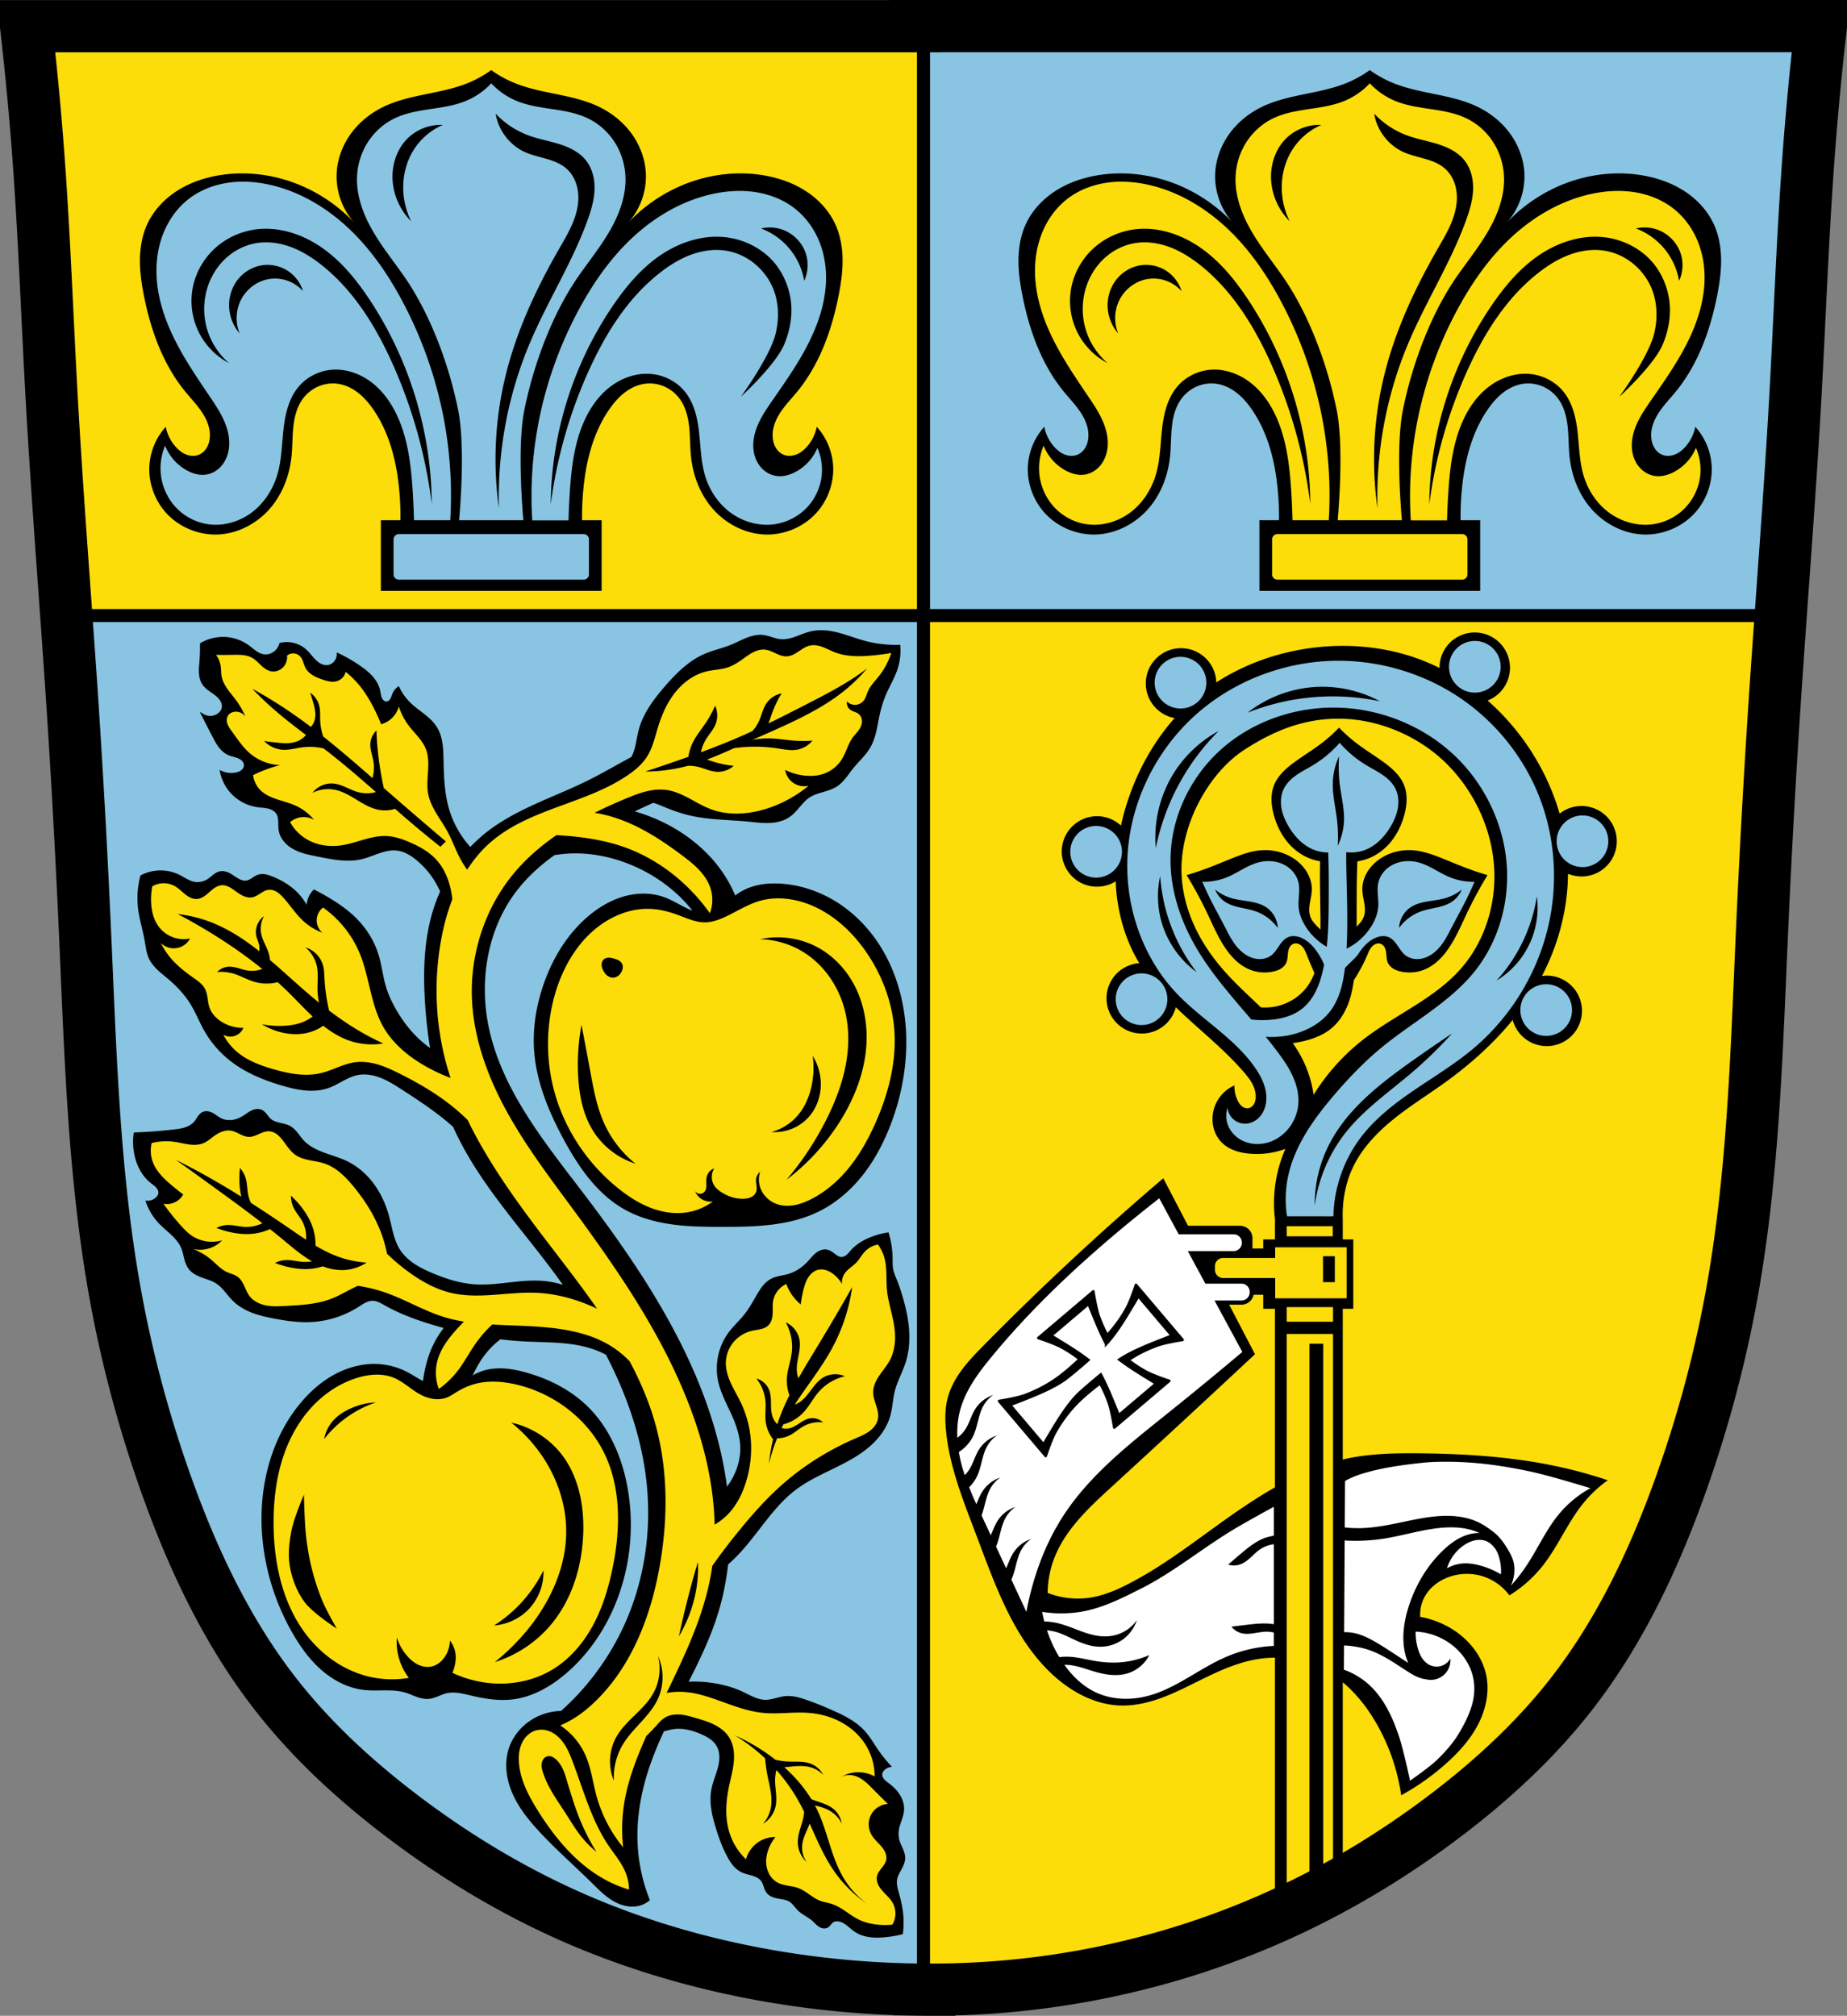 <svg xmlns="http://www.w3.org/2000/svg" width="707.777" height="772.541"><rect width="100%" height="100%" fill="#808080" stroke="none"/><path style="fill:#fcdd09;fill-opacity:1;stroke:#000;stroke-width:1px;stroke-linecap:butt;stroke-linejoin:miter;stroke-opacity:1" d="m28.976 91.124 685.211 2.68-13.396 255.865-10.047 170.801-18.085 111.188-30.14 72.339-46.217 57.603-77.028 52.245-83.726 27.462-81.716 4.02-79.038-16.746-61.622-24.783-59.612-40.188-45.547-51.575-30.142-79.037-21.433-101.141L49.74 416.65 37.683 204.321z" transform="translate(-18.159 -82.148)"/><path style="fill:#89c5e3;fill-opacity:1;stroke:#000;stroke-width:1px;stroke-linecap:butt;stroke-linejoin:miter;stroke-opacity:1" d="m371.98 317.974-.429 527.647-24.181-1.458-62.426-11.147-65.512-24.439-18.95-10.804-51.364-37.044-14.92-15.606-21.438-26.582-15.263-27.097-12.52-32.67-16.55-45.105-8.145-46.133-4.202-36.186-4.63-46.047-1.115-40.216-2.744-63.884-5.917-56.97-.772-6.002 14.663-.343 19.38.429z" transform="translate(-18.159 -82.148)"/><path style="fill:#89c5e3;fill-opacity:1;stroke:#000;stroke-width:1px;stroke-linecap:butt;stroke-linejoin:miter;stroke-opacity:1" d="m696.592 10.26-342.944.818v11.174l-.453 213.746H686.61l2.465-60.307 2.182-73.857 5.336-91.574z"/><path style="opacity:1;fill:#000;fill-opacity:1;fill-rule:evenodd;stroke:none;stroke-width:1;stroke-linecap:round;stroke-linejoin:round;stroke-miterlimit:4;stroke-dasharray:none;stroke-opacity:1;paint-order:fill markers stroke" d="M188.25 26.865a43.135 43.135 0 0 1-9.273 5.084c-10.318 4.104-22.005 4.148-32.004 8.975-4.859 2.345-9.204 5.807-12.399 10.154-3.195 4.347-5.215 9.586-5.549 14.97-.437 7.05 2.107 14.237 6.881 19.442a60.972 60.972 0 0 0-19.142-13.76c-10.315-4.706-22.034-6.442-33.201-4.486-5.657.991-11.192 2.933-15.997 6.078-4.805 3.146-8.858 7.532-11.222 12.766-1.9 4.207-2.678 8.862-2.721 13.478-.043 4.617.628 9.212 1.523 13.74 2.616 13.235 7.31 26.353 15.854 36.792 2.267 2.769 4.797 5.343 6.707 8.369.955 1.513 1.752 3.138 2.232 4.861.481 1.724.64 3.552.332 5.315-.21 1.212-.646 2.395-1.351 3.404s-1.687 1.839-2.836 2.28c-1.518.581-3.253.453-4.764-.147-1.51-.6-2.813-1.646-3.91-2.846a16.025 16.025 0 0 1-3.889-7.777c-3.705 4.08-5.96 9.454-6.28 14.957-.394 6.77 2.186 13.645 6.878 18.543 4.977 5.195 12.256 8.088 19.444 7.777 7.844-.34 15.33-4.42 20.337-10.469 4.455-5.38 7.013-12.199 7.778-19.142.416-3.783.323-7.607.707-11.393.383-3.786 1.291-7.63 3.48-10.742a14.596 14.596 0 0 1 6.031-4.951 14.08 14.08 0 0 1 7.729-1.03c2.83.432 5.478 1.749 7.725 3.522 2.246 1.773 4.111 3.99 5.734 6.348 6.126 8.9 8.843 19.753 9.871 30.51.378 3.949.543 7.919.496 11.886h-7.502v27.072h84.602v-27.072h-7.502c-.047-3.967.118-7.937.496-11.887 1.028-10.756 3.743-21.608 9.87-30.51 1.622-2.357 3.487-4.574 5.733-6.347 2.247-1.773 4.898-3.09 7.727-3.522a14.073 14.073 0 0 1 7.727 1.03 14.596 14.596 0 0 1 6.03 4.95c2.19 3.114 3.098 6.957 3.481 10.743.384 3.786.29 7.61.707 11.393.765 6.943 3.323 13.761 7.778 19.142 5.007 6.049 12.495 10.13 20.34 10.469 7.187.311 14.464-2.582 19.44-7.777 4.693-4.898 7.275-11.772 6.882-18.543-.32-5.503-2.576-10.876-6.281-14.957a16.025 16.025 0 0 1-3.89 7.777c-1.096 1.2-2.4 2.245-3.911 2.846-1.511.6-3.244.728-4.762.146-1.15-.44-2.133-1.27-2.838-2.28-.705-1.008-1.138-2.19-1.35-3.403-.306-1.763-.148-3.591.333-5.315.48-1.723 1.275-3.348 2.23-4.861 1.91-3.026 4.442-5.6 6.709-8.37 8.544-10.438 13.238-23.556 15.854-36.79.895-4.53 1.566-9.124 1.523-13.74-.043-4.617-.82-9.272-2.72-13.48-2.365-5.233-6.42-9.62-11.225-12.765-4.805-3.145-10.338-5.087-15.995-6.078-11.167-1.956-22.886-.22-33.2 4.486a60.972 60.972 0 0 0-19.143 13.76c4.774-5.205 7.316-12.392 6.879-19.441-.334-5.385-2.354-10.624-5.55-14.97-3.194-4.348-7.537-7.81-12.396-10.155-10-4.827-21.688-4.871-32.006-8.975a43.121 43.121 0 0 1-9.271-5.084zm336.658 0a43.135 43.135 0 0 1-9.273 5.084c-10.318 4.104-22.004 4.148-32.004 8.975-4.859 2.345-9.203 5.807-12.399 10.154-3.195 4.347-5.214 9.586-5.548 14.97-.438 7.05 2.107 14.237 6.88 19.442a60.972 60.972 0 0 0-19.142-13.76c-10.315-4.706-22.034-6.442-33.201-4.486-5.657.991-11.191 2.933-15.996 6.078-4.805 3.146-8.859 7.532-11.223 12.766-1.9 4.207-2.678 8.862-2.72 13.478-.044 4.617.628 9.212 1.523 13.74 2.615 13.235 7.309 26.353 15.853 36.792 2.267 2.769 4.797 5.343 6.707 8.369.955 1.513 1.752 3.138 2.233 4.861.48 1.724.639 3.552.332 5.315-.211 1.212-.647 2.395-1.352 3.404-.705 1.009-1.687 1.839-2.836 2.28-1.518.581-3.253.453-4.763-.147-1.511-.6-2.814-1.646-3.91-2.846a16.025 16.025 0 0 1-3.89-7.777c-3.705 4.08-5.96 9.454-6.28 14.957-.394 6.77 2.186 13.645 6.878 18.543 4.978 5.195 12.256 8.088 19.444 7.777 7.844-.34 15.33-4.42 20.338-10.469 4.454-5.38 7.012-12.199 7.777-19.142.417-3.783.323-7.607.707-11.393.384-3.786 1.291-7.63 3.48-10.742a14.596 14.596 0 0 1 6.032-4.951 14.08 14.08 0 0 1 7.728-1.03c2.83.432 5.478 1.749 7.725 3.522 2.247 1.773 4.111 3.99 5.734 6.348 6.127 8.9 8.843 19.753 9.871 30.51.378 3.949.543 7.919.496 11.886h-7.502v27.072h84.602v-27.072h-7.502c-.046-3.967.119-7.937.496-11.887 1.028-10.756 3.743-21.608 9.87-30.51 1.622-2.357 3.487-4.574 5.734-6.347 2.247-1.773 4.897-3.09 7.726-3.522a14.073 14.073 0 0 1 7.727 1.03 14.596 14.596 0 0 1 6.031 4.95c2.19 3.114 3.097 6.957 3.48 10.743.384 3.786.29 7.61.708 11.393.765 6.943 3.322 13.761 7.777 19.142 5.007 6.049 12.495 10.13 20.34 10.469 7.188.311 14.464-2.582 19.441-7.777 4.692-4.898 7.275-11.772 6.881-18.543-.32-5.503-2.576-10.876-6.281-14.957a16.025 16.025 0 0 1-3.889 7.777c-1.096 1.2-2.401 2.245-3.912 2.846-1.511.6-3.244.728-4.762.146-1.149-.44-2.133-1.27-2.838-2.28-.704-1.008-1.138-2.19-1.35-3.403-.306-1.763-.148-3.591.333-5.315.48-1.723 1.275-3.348 2.23-4.861 1.91-3.026 4.442-5.6 6.71-8.37 8.544-10.438 13.237-23.556 15.853-36.79.895-4.53 1.566-9.124 1.523-13.74-.043-4.617-.82-9.272-2.72-13.48-2.365-5.233-6.42-9.62-11.225-12.765-4.805-3.145-10.337-5.087-15.994-6.078-11.168-1.956-22.887-.22-33.201 4.486a60.972 60.972 0 0 0-19.143 13.76c4.774-5.205 7.316-12.392 6.879-19.441-.334-5.385-2.354-10.624-5.549-14.97-3.195-4.348-7.538-7.81-12.396-10.155-10-4.827-21.689-4.871-32.006-8.975a43.121 43.121 0 0 1-9.272-5.084z"/><path style="fill:none;stroke:#000;stroke-width:5;stroke-linecap:butt;stroke-linejoin:miter;stroke-miterlimit:4;stroke-opacity:1;stroke-dasharray:none" d="M372.047 96.326v749.951" transform="translate(-18.159 -82.148)"/><path style="opacity:1;fill:#fcdd09;fill-opacity:1;fill-rule:evenodd;stroke:none;stroke-width:1;stroke-linecap:round;stroke-linejoin:round;stroke-miterlimit:4;stroke-dasharray:none;stroke-opacity:1;paint-order:fill markers stroke" d="M524.908 31.938a27.997 27.997 0 0 1-9.943 6.83c-4.319 1.743-8.99 2.376-13.596 3.07-4.605.694-9.272 1.485-13.469 3.506-4.182 2.013-7.771 5.227-10.279 9.133-2.507 3.905-3.932 8.488-4.139 13.125-.319 7.17 2.228 14.21 5.772 20.453 3.543 6.243 8.077 11.857 12.187 17.742 10.099 14.46 17.205 33.812 20.74 51.092 3.064 14.968.413 42.484.413 42.484H537.223s-2.651-27.516.412-42.484c3.536-17.28 10.641-36.632 20.74-51.092 4.11-5.885 8.644-11.5 12.188-17.742 3.543-6.243 6.09-13.282 5.771-20.453-.207-4.637-1.633-9.22-4.14-13.125-2.508-3.906-6.096-7.12-10.278-9.133-4.196-2.02-8.863-2.812-13.469-3.506-4.605-.694-9.277-1.327-13.595-3.07a27.997 27.997 0 0 1-9.944-6.83zm1.69 11.636a33.163 33.163 0 0 0 12.646 8.346c3.823 1.404 7.872 2.089 11.756 3.312 3.884 1.224 7.735 3.096 10.25 6.3 2.478 3.156 3.4 7.327 3.229 11.337-.172 4.01-1.354 7.907-2.723 11.68-5.882 16.212-15.29 30.91-22.006 46.795-8.448 19.984-12.534 41.799-11.889 63.486a135.085 135.085 0 0 1 2.53-50.84c4.187-17.124 11.704-33.28 20.488-48.564 2.804-4.879 5.787-9.798 6.933-15.307.574-2.754.666-5.634.022-8.373-.644-2.738-2.053-5.33-4.172-7.18-2.168-1.893-4.947-2.928-7.713-3.724-2.766-.796-5.606-1.399-8.222-2.598-5.812-2.664-10.13-8.355-11.13-14.67zm-21.178 4.28c.314-.002.627.004.941.019a24.893 24.893 0 0 0-10.875 9.106c-2.705 4.103-4.144 8.998-4.3 13.912-.153 4.792.9 9.619 3.035 13.912-4.043-4.018-6.6-9.5-7.082-15.178-.506-5.95 1.361-12.199 5.564-16.44 3.32-3.35 8.004-5.3 12.717-5.331zm-75.21 21.779a39.517 39.517 0 0 0-6.14.398c-5.422.79-10.704 2.823-15.04 6.172-4.299 3.319-7.586 7.873-9.643 12.899-2.057 5.025-2.907 10.507-2.752 15.935.247 8.672 3.015 17.12 6.865 24.895 3.85 7.774 8.774 14.958 13.623 22.152 1.697 2.518 3.393 5.049 4.744 7.768 1.352 2.718 2.356 5.646 2.59 8.673.23 2.977-.323 6.065-1.9 8.6a10.815 10.815 0 0 1-3.059 3.227c-1.233.841-2.664 1.402-4.146 1.578-2.352.278-4.732-.418-6.829-1.518a18.593 18.593 0 0 1-8.6-9.611 22.346 22.346 0 0 0-1.517 11.888c.666 4.52 2.771 8.824 5.967 12.088 3.196 3.265 7.47 5.466 11.99 6.123 5.87.854 12.003-.929 16.75-4.486 4.748-3.557 8.127-8.796 9.809-14.484 1.657-5.605 1.718-11.533 2.36-17.342.64-5.809 1.994-11.808 5.734-16.299 3.12-3.748 7.79-6.145 12.648-6.576 5.688-.505 11.428 1.639 15.879 5.217 4.45 3.577 7.688 8.498 9.92 13.754 3.611 8.503 4.705 17.846 5.312 27.064.255 3.87.43 7.747.528 11.625h13.888c.705-11.65.11-23.376-1.77-34.894-2.747-16.835-8.248-33.215-16.187-48.313-5.45-10.365-12.103-20.199-20.576-28.281-8.473-8.083-18.854-14.369-30.265-16.994-3.338-.768-6.76-1.22-10.182-1.258zm189.394 3.543c-3.422.037-6.845.477-10.182 1.224-11.412 2.555-21.793 8.67-30.266 16.536-8.473 7.864-15.126 17.432-20.576 27.517-7.938 14.691-13.44 30.63-16.187 47.012a149.449 149.449 0 0 0-1.77 33.957h13.889c.097-3.774.272-7.546.527-11.313.607-8.97 1.701-18.061 5.313-26.336 2.232-5.114 5.469-9.9 9.92-13.382 4.45-3.482 10.19-5.567 15.878-5.077 4.858.42 9.528 2.752 12.649 6.399 3.74 4.37 5.093 10.207 5.734 15.86.642 5.652.703 11.42 2.36 16.874 1.681 5.536 5.06 10.633 9.808 14.094 4.748 3.461 10.88 5.196 16.75 4.365 4.521-.64 8.794-2.78 11.99-5.957a21.172 21.172 0 0 0 5.967-11.763 21.2 21.2 0 0 0-1.517-11.567c-1.597 3.982-4.71 7.367-8.6 9.352-2.097 1.07-4.477 1.747-6.828 1.476a9.51 9.51 0 0 1-4.147-1.535 10.654 10.654 0 0 1-3.058-3.14c-1.577-2.468-2.13-5.47-1.9-8.368.233-2.945 1.238-5.794 2.59-8.44 1.35-2.645 3.046-5.11 4.743-7.56 4.85-7 9.773-13.99 13.623-21.554 3.85-7.565 6.618-15.787 6.866-24.225.155-5.282-.695-10.616-2.752-15.506-2.057-4.89-5.345-9.321-9.643-12.55-4.337-3.26-9.619-5.237-15.04-6.007a40.601 40.601 0 0 0-6.141-.386zM630.7 87.182a14.58 14.58 0 0 1 3.762.615c4.548 1.376 8.31 5.126 9.678 9.678.997 3.32.74 7-.71 10.15a26.254 26.254 0 0 0-5.427-12.04 26.268 26.268 0 0 0-11.096-8.024c1.24-.293 2.52-.42 3.793-.38zm-192.04.482c7.757.03 15.424 3.02 21.778 7.55 7.262 5.179 12.975 12.249 17.895 19.688 15.232 23.034 23.6 50.545 23.775 78.159a189.777 189.777 0 0 0-14.67-52.866c-6.415-14.521-14.92-28.527-27.316-38.445-3.549-2.84-7.417-5.335-11.662-6.959-4.245-1.624-8.89-2.352-13.379-1.643-4.442.703-8.631 2.816-11.932 5.872-3.3 3.055-5.715 7.031-7.039 11.33a27.555 27.555 0 0 0-.132 15.664 27.55 27.55 0 0 0 8.478 13.17 27.09 27.09 0 0 1-11.453-11.54 27.093 27.093 0 0 1-2.711-16.03c.863-6.137 3.914-11.929 8.428-16.175 4.514-4.245 10.452-6.93 16.613-7.601a29.658 29.658 0 0 1 3.326-.174zm172.493 3.057a30.465 30.465 0 0 1 3.326.17c6.161.653 12.1 3.263 16.614 7.394 4.514 4.132 7.37 9.847 8.427 15.738 1.083 6.025-.014 12.624-2.458 18.21-3.475 7.94-16.512 19.83-16.512 19.83s11.033-15.106 13.285-24.026c1.241-4.917 1.303-10.38-.133-15.24-1.243-4.209-3.738-8.055-7.039-11.027-3.3-2.973-7.49-5.03-11.932-5.713-4.489-.691-9.134.019-13.378 1.6-4.245 1.58-8.114 4.008-11.663 6.77-12.395 9.652-20.9 23.28-27.316 37.41a180.82 180.82 0 0 0-14.67 51.442c.175-26.87 8.544-53.641 23.775-76.054 4.92-7.24 10.633-14.118 17.895-19.157 6.354-4.408 14.022-7.319 21.78-7.347zM439.18 101.51c2.594.002 5.19.712 7.406 2.063a14.312 14.312 0 0 1 6.201 8.04 14.37 14.37 0 0 0-6.215-4.124 14.36 14.36 0 0 0-7.443-.43c-4.504.943-8.437 4.173-10.371 8.348-1.788 3.859-1.88 8.465-.252 12.393-2.771-3.168-4.256-7.431-4.049-11.635.167-3.384 1.418-6.718 3.58-9.326 2.162-2.608 5.233-4.464 8.563-5.09.85-.16 1.715-.239 2.58-.238zm50.316 103.184a2.019 2.019 0 0 0-2.023 2.024v13.406c0 1.121.902 2.023 2.023 2.023h70.822a2.019 2.019 0 0 0 2.024-2.023v-13.406a2.019 2.019 0 0 0-2.024-2.024h-70.822z"/><path style="fill:none;stroke:#000;stroke-width:5;stroke-linecap:butt;stroke-linejoin:miter;stroke-miterlimit:4;stroke-dasharray:none;stroke-opacity:1" d="M697.616 318.06H46.48" transform="translate(-18.159 -82.148)"/><path style="opacity:1;fill:#89c5e3;fill-opacity:1;fill-rule:evenodd;stroke:none;stroke-width:1;stroke-linecap:round;stroke-linejoin:round;stroke-miterlimit:4;stroke-dasharray:none;stroke-opacity:1;paint-order:fill markers stroke" d="M188.25 31.938a27.997 27.997 0 0 1-9.943 6.83c-4.32 1.743-8.99 2.376-13.596 3.07s-9.272 1.485-13.469 3.506c-4.182 2.013-7.772 5.227-10.28 9.133-2.507 3.905-3.931 8.488-4.138 13.125-.32 7.17 2.228 14.21 5.772 20.453 3.543 6.243 8.077 11.857 12.187 17.742 10.099 14.46 17.205 33.812 20.74 51.092 3.063 14.968.413 42.484.413 42.484h24.628s-2.65-27.516.413-42.484c3.535-17.28 10.641-36.632 20.74-51.092 4.11-5.885 8.644-11.5 12.187-17.742 3.544-6.243 6.091-13.282 5.772-20.453-.207-4.637-1.633-9.22-4.14-13.125-2.508-3.906-6.096-7.12-10.278-9.133-4.197-2.02-8.863-2.812-13.469-3.506-4.605-.694-9.277-1.327-13.596-3.07a27.997 27.997 0 0 1-9.943-6.83zm1.69 11.636a33.163 33.163 0 0 0 12.646 8.346c3.823 1.404 7.872 2.089 11.756 3.312 3.884 1.224 7.735 3.096 10.25 6.3 2.478 3.156 3.4 7.327 3.228 11.337-.172 4.01-1.353 7.907-2.722 11.68-5.882 16.212-15.291 30.91-22.006 46.795-8.448 19.984-12.534 41.799-11.889 63.486a135.085 135.085 0 0 1 2.53-50.84c4.187-17.124 11.704-33.28 20.488-48.564 2.803-4.879 5.786-9.798 6.933-15.307.574-2.754.666-5.634.022-8.373-.645-2.738-2.053-5.33-4.172-7.18-2.168-1.893-4.947-2.928-7.713-3.724-2.766-.796-5.606-1.399-8.223-2.598-5.811-2.664-10.13-8.355-11.129-14.67zm-21.178 4.28c.314-.002.627.004.941.019a24.893 24.893 0 0 0-10.875 9.106c-2.706 4.103-4.144 8.998-4.3 13.912-.153 4.792.9 9.619 3.035 13.912-4.043-4.018-6.6-9.5-7.083-15.178-.505-5.95 1.362-12.199 5.565-16.44 3.32-3.35 8.004-5.3 12.717-5.331zm-75.21 21.779a39.517 39.517 0 0 0-6.14.398c-5.422.79-10.704 2.823-15.04 6.172-4.299 3.319-7.586 7.873-9.643 12.899-2.058 5.025-2.907 10.507-2.752 15.935.247 8.672 3.014 17.12 6.865 24.895 3.85 7.774 8.774 14.958 13.623 22.152 1.697 2.518 3.392 5.049 4.744 7.768 1.352 2.718 2.356 5.646 2.59 8.673.23 2.977-.324 6.065-1.9 8.6a10.815 10.815 0 0 1-3.06 3.227c-1.232.841-2.663 1.402-4.146 1.578-2.351.278-4.73-.418-6.828-1.518a18.593 18.593 0 0 1-8.6-9.611 22.346 22.346 0 0 0-1.517 11.888c.666 4.52 2.77 8.824 5.967 12.088 3.196 3.265 7.47 5.466 11.99 6.123 5.87.854 12.003-.929 16.75-4.486 4.747-3.557 8.127-8.796 9.809-14.484 1.657-5.605 1.717-11.533 2.36-17.342.64-5.809 1.994-11.808 5.733-16.299 3.12-3.748 7.791-6.145 12.649-6.576 5.688-.505 11.428 1.639 15.879 5.217 4.45 3.577 7.687 8.498 9.92 13.754 3.611 8.503 4.705 17.846 5.312 27.064.255 3.87.43 7.747.528 11.625h13.888c.705-11.65.11-23.376-1.77-34.894-2.747-16.835-8.249-33.215-16.187-48.313-5.45-10.365-12.103-20.199-20.576-28.281-8.473-8.083-18.854-14.369-30.266-16.994-3.337-.768-6.76-1.22-10.181-1.258zm189.393 3.543c-3.422.037-6.844.477-10.181 1.224-11.412 2.555-21.793 8.67-30.266 16.536-8.473 7.864-15.127 17.432-20.576 27.517-7.938 14.691-13.44 30.63-16.188 47.012a149.449 149.449 0 0 0-1.77 33.957h13.89c.097-3.774.272-7.546.527-11.313.607-8.97 1.7-18.061 5.312-26.336 2.233-5.114 5.47-9.9 9.92-13.382 4.451-3.482 10.191-5.567 15.88-5.077 4.857.42 9.527 2.752 12.648 6.399 3.74 4.37 5.092 10.207 5.734 15.86.642 5.652.702 11.42 2.36 16.874 1.681 5.536 5.06 10.633 9.808 14.094 4.747 3.461 10.88 5.196 16.75 4.365 4.52-.64 8.794-2.78 11.99-5.957a21.172 21.172 0 0 0 5.967-11.763c.59-3.894.058-7.942-1.518-11.567-1.596 3.982-4.71 7.367-8.6 9.352-2.096 1.07-4.476 1.747-6.827 1.476a9.51 9.51 0 0 1-4.147-1.535 10.654 10.654 0 0 1-3.058-3.14c-1.577-2.468-2.13-5.47-1.9-8.368.233-2.945 1.237-5.794 2.59-8.44 1.35-2.645 3.046-5.11 4.743-7.56 4.85-7 9.773-13.99 13.623-21.554 3.85-7.565 6.618-15.787 6.865-24.225.155-5.282-.694-10.616-2.751-15.506-2.058-4.89-5.345-9.321-9.643-12.55-4.337-3.26-9.619-5.237-15.041-6.007a40.601 40.601 0 0 0-6.14-.386zm12.506 14.006a14.58 14.58 0 0 1 3.762.615c4.548 1.376 8.312 5.126 9.68 9.678.997 3.32.74 7-.71 10.15a26.257 26.257 0 0 0-5.43-12.04 26.262 26.262 0 0 0-11.093-8.024 14.567 14.567 0 0 1 3.791-.38zm-193.45.482c7.758.03 15.426 3.02 21.78 7.55 7.262 5.179 12.975 12.249 17.895 19.688 15.232 23.034 23.6 50.545 23.775 78.159a189.777 189.777 0 0 0-14.67-52.866c-6.415-14.521-14.92-28.527-27.316-38.445-3.549-2.84-7.418-5.335-11.662-6.959-4.245-1.624-8.89-2.352-13.38-1.643-4.441.703-8.63 2.816-11.93 5.872-3.301 3.055-5.716 7.031-7.04 11.33a27.555 27.555 0 0 0-.133 15.664 27.55 27.55 0 0 0 8.479 13.17 27.09 27.09 0 0 1-11.453-11.54 27.093 27.093 0 0 1-2.711-16.03c.863-6.137 3.913-11.929 8.427-16.175 4.515-4.245 10.453-6.93 16.614-7.601a29.658 29.658 0 0 1 3.326-.174zm172.495 3.057a30.465 30.465 0 0 1 3.326.17c6.16.653 12.1 3.263 16.614 7.394 4.514 4.132 7.37 9.847 8.427 15.738 1.082 6.025-.014 12.624-2.459 18.21-3.475 7.94-16.511 19.83-16.511 19.83s11.033-15.106 13.285-24.026c1.24-4.917 1.303-10.38-.133-15.24-1.243-4.209-3.739-8.055-7.04-11.027-3.3-2.973-7.489-5.03-11.93-5.713-4.49-.691-9.135.019-13.38 1.6-4.244 1.58-8.113 4.008-11.662 6.77-12.396 9.652-20.9 23.28-27.316 37.41a180.819 180.819 0 0 0-14.67 51.442c.175-26.87 8.543-53.641 23.775-76.054 4.92-7.24 10.633-14.118 17.895-19.157 6.354-4.408 14.022-7.319 21.78-7.347zm-171.975 10.79c2.595.002 5.19.712 7.407 2.063a14.312 14.312 0 0 1 6.2 8.04 14.37 14.37 0 0 0-6.214-4.124 14.36 14.36 0 0 0-7.443-.43c-4.504.943-8.437 4.173-10.371 8.348-1.788 3.859-1.88 8.465-.252 12.393-2.771-3.168-4.256-7.431-4.05-11.635.167-3.384 1.419-6.718 3.58-9.326 2.163-2.608 5.234-4.464 8.563-5.09.85-.16 1.716-.239 2.58-.238zm50.317 103.184a2.019 2.019 0 0 0-2.024 2.024v13.406c0 1.121.903 2.023 2.024 2.023h70.822a2.019 2.019 0 0 0 2.024-2.023v-13.406a2.019 2.019 0 0 0-2.024-2.024h-70.822z"/><path style="opacity:1;fill:#000;fill-opacity:1;fill-rule:evenodd;stroke:none;stroke-width:1;stroke-linecap:round;stroke-linejoin:round;stroke-miterlimit:4;stroke-dasharray:none;stroke-opacity:1;paint-order:fill markers stroke" d="M565.574 242.4a13.51 13.51 0 0 0-10.746 4.756 13.51 13.51 0 0 0-3.197 8.838 78.815 78.815 0 0 0-7.1-3.123c-9.22-3.501-19.063-5.23-28.933-5.342-4.487-.05-8.98.234-13.422.836-12.791 1.734-25.281 6.166-36.096 13.164-.214-7.38-6.316-13.222-13.7-13.115-7.46.111-13.417 6.249-13.306 13.709a13.51 13.51 0 0 0 11.047 13.08c-8.744 9.832-15.076 21.802-18.836 34.442a97.038 97.038 0 0 0-1.738 6.748 13.51 13.51 0 0 0-5.822-3.166c-7.23-1.845-14.586 2.52-16.43 9.75-1.845 7.229 2.52 14.585 9.75 16.43a13.51 13.51 0 0 0 10.508-1.66c.027.693.04 1.388.088 2.081.689 10.165 3.533 20.24 8.75 28.992.061.104.127.204.19.307a13.51 13.51 0 0 0-7.884 3.244c-5.642 4.882-6.258 13.413-1.377 19.055 4.882 5.642 13.413 6.258 19.055 1.377a13.51 13.51 0 0 0 4.21-6.78 212.737 212.737 0 0 0 4.983 4.67c7.2 6.55 14.716 12.814 21.077 20.182 1.253 1.451 2.467 2.957 3.34 4.664.872 1.707 1.388 3.645 1.163 5.549-.094.799-.323 1.595-.773 2.262-.45.666-1.14 1.192-1.93 1.341a2.843 2.843 0 0 1-1.375-.093 3.653 3.653 0 0 1-1.213-.67c-.717-.59-1.22-1.4-1.619-2.239a12.544 12.544 0 0 1-1.199-5.709 14.2 14.2 0 0 0-6.209 5.334 14.196 14.196 0 0 0-2.201 7.883c.072 3.22 1.315 6.447 3.603 8.713 1.369 1.355 3.073 2.345 4.88 3.012 1.806.667 3.716 1.019 5.634 1.193 4.664.424 9.42-.197 13.818-1.803a51.78 51.78 0 0 0-3.003 9.012 51.872 51.872 0 0 0-.995 17.938v7.722h-4.488v3.483h-4.13v-3.91a4.795 4.795 0 0 0-4.805-4.807h-19.89l-9.478-18.19a1076.39 1076.39 0 0 0-68.826 64.045c-2.89 2.936-5.773 5.9-8.238 9.202-2.465 3.301-4.514 6.968-5.555 10.955-1.073 4.11-1.045 8.434-.633 12.662 1.36 13.936 6.757 27.107 11.713 40.203 7.17 18.947 14.037 38.996 28.805 52.863 7.153 6.717 16.323 11.775 26.129 12.125 5.508.197 10.984-1.089 16.15-3.008 5.167-1.919 10.074-4.466 15.018-6.902 6.973-3.437 14.163-6.698 21.842-7.912 2.11-.334 4.248-.5 6.386-.508v99.361c.45-.2.903-.394 1.352-.597a320.691 320.691 0 0 0 24.633-12.45v-76.882c5.204 4.345 9.5 9.862 12.894 15.765a77.428 77.428 0 0 1 9.496 27.541 92.762 92.762 0 0 0 17.41-12.345c4.783-4.299 9.163-9.165 12.104-14.883 2.941-5.718 4.364-12.369 3.092-18.672-1.49-7.38-6.598-13.73-12.979-17.727a34.694 34.694 0 0 0-12.345-4.748 14.35 14.35 0 0 1 2.045-8.279c1.699-2.795 4.347-4.948 7.312-6.33 4.859-2.265 10.634-2.477 15.65-.586a20.392 20.392 0 0 1 9.18 6.965 49.02 49.02 0 0 0 12.711-11.29c5.888-7.433 9.522-16.455 15.463-23.847a47.783 47.783 0 0 1 9.527-8.986 177.35 177.35 0 0 0-17.994-5.008c-17.86-3.969-36.232-5.15-54.527-5.316-9.008-.082-18.082.088-26.906 1.9-.717.147-1.424.323-2.133.49v-57.785h4.031v-26.592h-4.031v-7.722a45.368 45.368 0 0 1 .543-8.926c.565-3.514 1.548-6.966 3.004-10.213 3.377-7.534 9.19-13.741 15.591-18.955 6.402-5.214 13.456-9.562 20.155-14.389 9.527-6.866 18.408-14.813 25.822-23.89a13.51 13.51 0 0 0 13.047 10.025c7.461 0 13.51-6.048 13.51-13.51-.001-7.46-6.05-13.508-13.51-13.508-.617.005-1.233.052-1.844.141.072-.138.151-.272.223-.41 6.176-11.946 9.662-25.331 9.77-38.766a13.51 13.51 0 0 0 16.337-4.832c4.212-6.159 2.633-14.566-3.527-18.777a13.51 13.51 0 0 0-16.022.57c-2.847-9.902-7.476-19.315-13.468-27.71a92.752 92.752 0 0 0-14.108-15.645 13.51 13.51 0 0 0 5.346-3.819c4.83-5.686 4.135-14.21-1.55-19.04a13.51 13.51 0 0 0-8.296-3.208zm-51.969 33.034c15.093.193 30.732 6.905 41.526 18.054 10.212 10.548 16.666 24.76 17.453 39.42.745 13.874-3.713 28.128-12.94 38.516-10.142 11.42-24.933 17.43-37.011 26.781a81.255 81.255 0 0 0-19.26 21.365 44.383 44.383 0 0 0-4.514-14.142c-1.02-1.973-2.196-3.85-3.466-5.664a40.12 40.12 0 0 0 3.017-.51c4.276-.897 8.53-2.411 11.873-5.223 3.273-2.752 5.488-6.606 6.83-10.666.83-2.507 1.325-5.102 1.676-7.722a59.826 59.826 0 0 0 5.166-9.633c.49-1.157.96-2.359 1.822-3.272.432-.456.96-.832 1.557-1.029.596-.198 1.261-.208 1.844.027.613.248 1.1.752 1.416 1.332.316.581.477 1.236.568 1.891.183 1.31.115 2.682.629 3.9.441 1.045 1.284 1.885 2.262 2.46.977.574 2.084.899 3.199 1.103 2.522.461 5.163.324 7.6-.475 2.338-.767 4.457-2.127 6.27-3.793 1.811-1.665 3.326-3.63 4.651-5.705 2.537-3.97 4.386-8.332 6.413-12.586a160.447 160.447 0 0 1 7.835-14.486 113.99 113.99 0 0 1-7.835-2.611c-3.194-1.195-6.332-2.532-9.498-3.8-3.526-1.41-7.142-2.748-10.924-3.087-4.96-.445-10.112.94-14.01 4.037-1.695 1.347-3.153 3.01-4.17 4.922-1.017 1.911-1.586 4.074-1.53 6.238.047 1.763.499 3.488.772 5.23.274 1.743.358 3.582-.297 5.22-.379.947-.991 1.785-1.67 2.548-.32.36-.655.704-.994 1.045.052-7.054-.05-14.115.155-21.166.037-1.283.085-2.567.13-3.851a19.57 19.57 0 0 0 4.856-1.373c3.034-1.314 5.716-3.398 7.836-5.936 2.47-2.956 4.177-6.505 5.224-10.21 1.075-3.8 1.45-7.964 0-11.638-1.502-3.807-4.757-6.625-8.074-9.023-3.363-2.432-6.915-4.6-10.21-7.123a59.14 59.14 0 0 1-6.65-5.936 59.14 59.14 0 0 1-6.648 5.936c-3.295 2.523-6.847 4.691-10.21 7.123-3.317 2.398-6.573 5.216-8.075 9.023-1.449 3.674-1.074 7.837 0 11.637 1.048 3.706 2.756 7.255 5.225 10.211 2.12 2.538 4.801 4.622 7.836 5.936a19.554 19.554 0 0 0 4.603 1.34c-.206 8.716.217 17.472.145 26.203-.703-.74-1.451-1.435-2.13-2.198-.677-.763-1.288-1.6-1.667-2.549-.655-1.637-.57-3.476-.297-5.218.274-1.743.726-3.468.772-5.23.056-2.165-.512-4.328-1.53-6.24-1.017-1.91-2.474-3.574-4.17-4.92-3.898-3.099-9.05-4.483-14.01-4.038-3.782.34-7.397 1.677-10.923 3.088-3.166 1.267-6.304 2.604-9.498 3.799-2.58.965-5.194 1.835-7.836 2.611a160.391 160.391 0 0 1 7.836 14.486c2.026 4.254 3.873 8.616 6.41 12.586 1.325 2.074 2.842 4.04 4.654 5.705 1.812 1.666 3.931 3.026 6.27 3.793 2.436.8 5.077.938 7.6.475 1.114-.205 2.218-.53 3.195-1.104.976-.574 1.822-1.416 2.265-2.459.517-1.216.454-2.586.639-3.894.092-.654.252-1.308.566-1.889.315-.58.796-1.087 1.407-1.34.582-.241 1.253-.237 1.853-.045.6.193 1.133.565 1.568 1.022.87.913 1.34 2.124 1.803 3.297a165.985 165.985 0 0 0 2.916 6.914c-.781 2.033-1.807 3.962-3.152 5.672-2.668 3.39-6.51 5.813-10.688 6.886-2.184.562-4.457.74-6.705.57-4.774-4.6-9.703-9.051-14.086-14.025-5.042-5.721-9.332-12.155-12.254-19.199-2.921-7.044-4.445-14.78-3.996-22.328.515-8.65 3.317-17.322 7.581-24.866 4.045-7.155 9.604-13.853 16.5-18.325 10.79-6.997 22.53-12.057 36.704-11.875zm-33.209 220.76h3.682v5.382h4.488v68.438c-7.47 4.243-14.626 9.172-21.582 14.181-11.196 8.064-22.235 16.477-34.504 22.791-4.379 2.254-8.953 4.247-13.798 5.13a32.007 32.007 0 0 1-17.223-1.647 38.078 38.078 0 0 1 2.533-13.295c4.219-10.962 13.183-19.29 21.842-27.225 18.442-16.9 36.8-33.886 55.078-50.963l-9.889-18.978h4.67a4.793 4.793 0 0 0 4.703-3.815z"/><path style="opacity:1;fill:#89c5e3;fill-opacity:1;fill-rule:evenodd;stroke:none;stroke-width:1;stroke-linecap:round;stroke-linejoin:round;stroke-miterlimit:4;stroke-dasharray:none;stroke-opacity:1;paint-order:fill markers stroke" d="M583.653 327.793a9.898 9.898 0 0 0-7.875 3.484 9.898 9.898 0 0 0 1.137 13.951 9.898 9.898 0 0 0 13.951-1.135 9.898 9.898 0 0 0-1.135-13.95 9.898 9.898 0 0 0-6.078-2.35zm-113.271 6.078a9.898 9.898 0 0 0-9.748 10.045 9.898 9.898 0 0 0 10.045 9.75 9.898 9.898 0 0 0 9.748-10.045 9.898 9.898 0 0 0-10.045-9.75zM624.86 394.66a9.898 9.898 0 0 0-8.457 4.308 9.898 9.898 0 0 0 2.584 13.756 9.898 9.898 0 0 0 13.758-2.584 9.898 9.898 0 0 0-2.584-13.758 9.898 9.898 0 0 0-5.3-1.722zm-186.87 4.033a9.898 9.898 0 0 0-9.384 7.45 9.898 9.898 0 0 0 7.145 12.036 9.898 9.898 0 0 0 12.037-7.142 9.898 9.898 0 0 0-7.143-12.04 9.898 9.898 0 0 0-2.656-.304zm17.48 56.5a9.898 9.898 0 0 0-6.346 2.412 9.898 9.898 0 0 0-1.01 13.961 9.898 9.898 0 0 0 13.963 1.01 9.898 9.898 0 0 0 1.01-13.961 9.898 9.898 0 0 0-7.617-3.422zm155.195 4.158a9.898 9.898 0 0 0-9.898 9.899 9.898 9.898 0 0 0 9.898 9.896 9.898 9.898 0 0 0 9.898-9.896 9.898 9.898 0 0 0-9.898-9.899z" transform="translate(-18.159 -82.148)"/><path style="opacity:1;fill:#fcdd09;fill-opacity:1;fill-rule:evenodd;stroke:none;stroke-width:1;stroke-linecap:round;stroke-linejoin:round;stroke-miterlimit:4;stroke-dasharray:none;stroke-opacity:1;paint-order:fill markers stroke" d="M493.064 469.923v3.879h17.64v-3.88zm-4.412 8.096v4.074h-19.916a3.162 3.162 0 0 0-3.17 3.168v1.36a3.168 3.168 0 0 0 3.17 3.167h19.916v7.765h27.387v-19.534zm18.332 3.394h4.528v9.959h-4.528zm-13.92 19.523v5.605h17.754v-5.605zm0 10.279v221.383a317.758 317.758 0 0 0 8.721-4.22V514.952h5.295v210.71c1.25-.659 2.496-1.326 3.738-2V511.214z"/><path style="fill:none;stroke:#000;stroke-width:20;stroke-linecap:butt;stroke-linejoin:miter;stroke-miterlimit:4;stroke-dasharray:none;stroke-opacity:1" d="M350.758 10v.041H10a1229.886 1229.886 0 0 1 4.871 51.965c2.153 29.738 3.224 59.544 4.873 89.314 2.22 40.087 5.489 80.109 8.12 120.17 1.953 29.752 3.553 59.527 4.87 89.315 1.994 45.08 3.356 90.375 11.368 134.783 4.48 24.837 11.03 49.295 19.486 73.074 10.242 28.803 23.436 56.86 42.275 80.934 13.56 17.328 29.874 32.367 47.356 45.73 20.005 15.292 41.651 28.49 64.64 38.764 24.325 10.871 50.081 18.44 76.323 23.05a358.095 358.095 0 0 0 58.045 5.358v.01c.347.005.694-.002 1.04.002.938.007 1.875.03 2.813.031v-.025a327.291 327.291 0 0 0 57.316-4.924c26.352-4.636 52.14-12.524 76.522-23.543 22.944-10.369 44.62-23.494 64.64-38.764 17.497-13.345 33.8-28.399 47.356-45.732 18.832-24.08 32.03-52.13 42.274-80.932 8.457-23.778 15.006-48.24 19.486-73.076 8.01-44.408 9.375-89.703 11.369-134.783 1.317-29.787 2.918-59.562 4.871-89.315 2.63-40.061 5.899-80.081 8.12-120.168 1.648-29.77 2.718-59.576 4.87-89.314A1229.893 1229.893 0 0 1 697.777 10H350.758z"/><path style="fill:#fff;stroke:none;stroke-width:1px;stroke-linecap:butt;stroke-linejoin:miter;stroke-opacity:1" d="M444.232 459.242a548.797 548.797 0 0 0-16.867 13.686c-17.043 14.396-33.245 29.873-47.42 47.101-5.117 6.22-10.078 12.888-12.093 20.686-.868 3.358-1.149 6.824-.998 10.289 1.212-.896 2.276-1.991 3.091-3.26 1.545-2.405 2.23-5.278 3.746-7.701a13.074 13.074 0 0 1 6.87-5.41 12.558 12.558 0 0 0-3.747 4.162c-1.922 3.46-2.112 7.635-3.748 11.24-1.197 2.64-3.2 4.88-5.634 6.45.294 1.767.685 3.519 1.152 5.242.33 1.214.704 2.414 1.1 3.607a12.228 12.228 0 0 0 1.71-2.098c1.545-2.405 2.23-5.278 3.747-7.7a13.077 13.077 0 0 1 6.869-5.413 12.564 12.564 0 0 0-3.748 4.162c-1.923 3.46-2.11 7.636-3.746 11.24-.756 1.665-1.842 3.164-3.143 4.448.863 2.18 1.796 4.334 2.764 6.474.697-1.618 1.326-3.274 2.26-4.765a13.077 13.077 0 0 1 6.869-5.412 12.558 12.558 0 0 0-3.746 4.162c-1.766 3.178-2.082 6.955-3.387 10.343.105.225.208.451.312.676 1.076 2.306 2.145 4.615 3.22 6.922.83-1.829 1.494-3.75 2.56-5.453a13.073 13.073 0 0 1 6.869-5.41 12.558 12.558 0 0 0-3.746 4.162c-1.888 3.398-2.11 7.481-3.666 11.04l3.861 8.306c.914-1.934 1.583-4.002 2.719-5.817a13.077 13.077 0 0 1 6.869-5.412 12.564 12.564 0 0 0-3.748 4.162c-1.922 3.46-2.11 7.636-3.746 11.24-.025.054-.057.103-.082.157 1.918 4.129 3.843 8.254 5.757 12.384a115.019 115.019 0 0 1 2.545-10.82c2.603-9.071 6.345-17.846 11.46-25.777 10.21-15.835 25.404-27.672 40.099-39.465a1562.205 1562.205 0 0 0 28.643-23.55L465.4 498.4h10.33a3.164 3.164 0 0 0 3.17-3.17v-.115a3.162 3.162 0 0 0-3.17-3.168h-13.818l-6.746-12.478h17.547a3.162 3.162 0 0 0 3.168-3.17v-.115a3.16 3.16 0 0 0-3.168-3.168h-21.035l-7.446-13.774zM554.58 560.197c-3.077-.004-6.158.053-9.215.377-7.328.777-14.697 1.745-21.789 3.75-2.818.797-5.553 1.75-8.158 3.266l-.104 17.787c2.072.223 4.158.32 6.24.264 4.605-.126 9.163-.935 13.675-1.866 8.568-1.766 17.392-3.985 25.95-2.173 4.777 1.01 7.773 2.952 11.034 5.437 1.843 1.405 3.355 3.255 4.617 5.2 1.478 2.275 2.986 4.726 3.36 7.413a14.541 14.541 0 0 1-1.211 8.047 65.696 65.696 0 0 0 6.011-7.73c4.313-6.491 7.479-13.76 12.455-19.756a41.228 41.228 0 0 1 12.024-9.877s-15.406-4.769-23.283-6.44c-7.381-1.565-14.863-2.787-22.387-3.341a128.067 128.067 0 0 0-9.219-.358zm-66.428 17.254s-10.276 5.6-15.29 8.611c-12.083 7.254-23.048 16.411-35.63 22.76-7.405 3.737-14.996 7.606-23.234 8.91-4.84.767-9.799.767-14.639 0 .232 1.24.516 2.471.836 3.692 1.429.022 2.855.167 4.256.447 5.67 1.136 10.815 4.336 16.549 5.092 2.119.28 4.295.213 6.365-.318a14.644 14.644 0 0 0 8.276-5.729 14.82 14.82 0 0 1-5.344 7.373 14.816 14.816 0 0 1-8.66 2.81c-3.085-.002-6.092-.976-8.91-2.228-2.741-1.217-5.382-2.714-8.276-3.5a17.806 17.806 0 0 0-3.242-.558 52.891 52.891 0 0 0 3.879 8.833c.268.484.563.956.85 1.432a22.005 22.005 0 0 1 3.605-.16c3.332.139 6.582 1.024 9.867 1.592 2.835.49 5.717.746 8.592.636a34.077 34.077 0 0 0 12.412-2.863c-1.662 3.32-4.725 5.91-8.275 7-2.22.681-4.586.792-6.895.551-2.309-.24-4.57-.823-6.789-1.504-2.834-.87-5.647-1.908-8.594-2.228a17.71 17.71 0 0 0-2.011-.09c3.33 4.667 7.598 8.661 12.832 10.91 6.066 2.606 13.041 2.68 19.414.955 10.788-2.922 19.634-10.576 29.916-14.959a52.47 52.47 0 0 1 18.14-4.137v-5.119a12.09 12.09 0 0 0-3.006-.332c-1.601.03-3.177.376-4.761.61-1.585.233-3.226.351-4.772-.069a7.106 7.106 0 0 1-3.709-2.467c1.941-.244 3.882-.482 5.825-.713 2.386-.283 4.809-.554 7.205-.507 1.08.02 2.154.108 3.218.287v-30.664a12.17 12.17 0 0 0-5.41 2.056c-1.317.912-2.438 2.075-3.629 3.147-1.19 1.072-2.49 2.076-4.01 2.582a7.109 7.109 0 0 1-4.455 0 819.73 819.73 0 0 1 4.456-3.819c2.928-2.491 5.95-5.008 9.548-6.365 1.13-.426 3.5-.89 3.5-.89V577.45zm67.62 7.893c-1.568.01-3.139.12-4.694.297-7.391.84-14.543 3.158-21.91 4.195-4.01.564-8.07.747-12.12.623-.588-.018-1.175-.059-1.763-.09l-.21 35.143a17.43 17.43 0 0 1 3.993.375c3.167.68 6.077 2.225 8.858 3.884 3.541 2.114 6.95 4.44 10.41 6.682.442.286.886.57 1.332.852-.436-.96-.79-1.96-1.06-2.979-1.64-6.188-.69-12.808 1.288-18.896 2.63-8.095 7.108-15.648 13.313-21.473 1.945-1.826 4.07-3.49 6.457-4.684 2.275-1.137 4.806-1.825 7.346-1.765a24.345 24.345 0 0 0-3.502-1.246c-2.519-.68-5.125-.936-7.739-.918zm11.57 4.808a8.29 8.29 0 0 0-2.051.149c-1.534.3-2.971.993-4.268 1.867a16.534 16.534 0 0 0-6.525 8.857 14.54 14.54 0 0 1 6.371-1.865c2.094-.112 4.19.234 6.215.778a31.977 31.977 0 0 1 8.08 3.417 18.449 18.449 0 0 0-.621-6.214c-.363-1.31-.841-2.62-1.64-3.711-.794-1.083-1.814-2.077-3.022-2.66-.783-.379-1.656-.572-2.54-.618zm-24.87 35.155a22.019 22.019 0 0 0 .86 6.441c.381 1.321.892 2.619 1.66 3.76.768 1.14 1.808 2.124 3.065 2.683a6.103 6.103 0 0 0 4.365.211 6.104 6.104 0 0 0 3.365-2.789 7.63 7.63 0 0 1-2.172 5.99 7.625 7.625 0 0 1-5.988 2.17 7.58 7.58 0 0 1-1.184-.214 10.769 10.769 0 0 1-2.62-.625c-1.618-.6-3.1-1.51-4.553-2.44-4.663-2.98-9.226-6.26-14.452-8.08-2.654-.925-5.437-1.453-8.236-1.709-.511-.047-1.024-.065-1.537-.094l-.057 9.297a28.181 28.181 0 0 1 9.448 5.584c5.753 5.152 9.134 12.434 11.595 19.754 1.883 5.6 4.295 17.18 4.295 17.18s7.364-5.058 10.545-8.162c3.169-3.092 6.154-6.477 8.385-10.301 2.557-4.383 4.927-9.14 5.549-14.176.417-3.384.004-6.952-1.301-10.146-1.305-3.194-3.409-6.043-6-8.32-4.133-3.633-9.534-5.795-15.031-6.014z"/><path style="fill:#000;stroke:#000;stroke-width:1.002;stroke-linecap:round;stroke-linejoin:round;stroke-miterlimit:4;stroke-dasharray:none;stroke-opacity:1" d="M453.475 574.563s-2.07 6.292-3.68 9.164c-2.034 3.633-4.5 7.068-7.353 10.107a53.429 53.429 0 0 1-3.184-7.14c-1.118-3.096-2.134-9.642-2.134-9.642l-21.072 17.872s6.292 2.071 9.165 3.68a53.378 53.378 0 0 1 6.674 4.424c-2.754 2.625-6.203 5.648-9.178 7.695a53.372 53.372 0 0 1-12.065 6.21c-3.097 1.119-9.643 2.135-9.643 2.135l17.872 21.072s2.071-6.293 3.68-9.165a53.386 53.386 0 0 1 8.096-10.89c2.505-2.602 6.05-5.512 9.09-7.802a53.368 53.368 0 0 1 3.274 7.309c1.119 3.096 2.135 9.643 2.135 9.643l21.072-17.873s-6.293-2.07-9.165-3.68a53.444 53.444 0 0 1-6.525-4.308c3.464-2.317 7.257-4.188 11.173-5.603 3.096-1.118 9.64-2.135 9.64-2.135z" transform="translate(-18.159 -82.148)"/><path style="fill:#fff;stroke:#000;stroke-width:1px;stroke-linecap:butt;stroke-linejoin:miter;stroke-opacity:1" d="M454.38 578.912s-3.722 6.388-5.722 9.496c-1.994 3.1-4.096 6.152-6.596 8.857a95.247 95.247 0 0 1-2.522-5.223c-1.509-3.356-4.238-10.182-4.238-10.182l-14.322 12.147s6.288 3.807 9.353 5.843a93.419 93.419 0 0 1 4.93 3.487c-2.97 2.626-7.732 6.61-9.138 7.589-3.282 2.28-6.922 3.991-10.59 5.576-3.394 1.465-10.303 4.095-10.303 4.095l12.826 15.123s3.723-6.388 5.722-9.496c2.162-3.362 4.444-6.673 7.23-9.538 1.194-1.229 5.902-5.278 8.977-7.778a93.4 93.4 0 0 1 2.636 5.432c1.508 3.356 4.237 10.182 4.237 10.182l14.322-12.147s-6.288-3.807-9.353-5.843a95.253 95.253 0 0 1-4.741-3.341c3.076-2.025 6.432-3.6 9.816-5.061 3.393-1.465 10.303-4.095 10.303-4.095z" transform="translate(-18.159 -82.148)"/><path style="fill:#89c5e3;stroke:none;stroke-width:1px;stroke-linecap:butt;stroke-linejoin:miter;stroke-opacity:1;fill-opacity:1" d="M513.248 253.23c-20.085-.09-40.17 7.363-55.125 20.772-14.954 13.41-24.573 32.69-25.977 52.727-1.37 19.558 5.262 39.76 18.756 53.984 9.57 10.085 22.31 17.163 30.159 28.639 1.353 1.978 2.55 4.082 3.324 6.351.773 2.269 1.109 4.714.73 7.08-.324 2.027-1.19 3.993-2.619 5.467-1.428 1.474-3.438 2.42-5.49 2.39a6.783 6.783 0 0 1-4.46-1.779 6.785 6.785 0 0 1-2.13-4.302 9.932 9.932 0 0 0-.254 5.322c.497 2.163 1.737 4.133 3.414 5.588 1.677 1.454 3.778 2.397 5.965 2.775 2.324.402 4.744.175 6.975-.592 2.23-.766 4.268-2.064 5.95-3.716 2.98-2.927 4.818-6.984 5.07-11.153.215-3.575-.7-7.153-2.186-10.412-1.487-3.259-3.531-6.23-5.672-9.101a178.604 178.604 0 0 0-4.655-5.94c3.95.266 7.949-.16 11.74-1.299 5.012-1.506 9.737-4.3 12.928-8.447 3.595-4.671 4.971-10.62 5.678-16.506 1.528-1.95 3.996-3.685 5.195-5.558 1.6-2.5 3.672-4.813 6.377-6.034.81-.365 1.672-.629 2.557-.71.885-.082 1.795.022 2.615.365.73.305 1.375.792 1.932 1.355.557.563 1.03 1.203 1.478 1.856.897 1.305 1.73 2.7 2.97 3.685.947.753 2.1 1.23 3.296 1.42 1.195.19 2.429.098 3.598-.215 2.778-.744 5.105-2.695 6.863-4.97 1.758-2.276 3.022-4.885 4.342-7.44 1.64-3.174 3.388-6.294 5-9.482a125.309 125.309 0 0 0 3.447-7.413 24.073 24.073 0 0 1-9.826-1.896c-3.768-1.597-7.118-4.152-11.033-5.344a15.512 15.512 0 0 0-4.955-.677c-1.67.05-3.32.39-4.85 1.062-1.53.673-2.922 1.672-4.012 2.938-1.09 1.265-1.874 2.8-2.215 4.435-.61 2.933.209 5.974 0 8.963-.193 2.766-1.27 5.418-2.757 7.758-2.283 3.59-5.577 6.52-9.389 8.406.609-10.76.05-21.577-.104-32.367a216.592 216.592 0 0 1-.017-4.631c2.457.309 4.994.012 7.303-.887 4.248-1.653 7.538-5.193 9.826-9.136 1.256-2.166 2.262-4.506 2.664-6.977.401-2.471.17-5.086-.94-7.33-1.094-2.214-2.973-3.954-5.01-5.352-2.036-1.397-4.257-2.5-6.367-3.785a42.705 42.705 0 0 1-10-8.447 42.694 42.694 0 0 1-9.998 8.447c-2.109 1.286-4.33 2.388-6.367 3.785-2.037 1.398-3.915 3.138-5.01 5.352-1.11 2.244-1.343 4.859-.941 7.33s1.408 4.81 2.664 6.977c2.287 3.943 5.578 7.483 9.826 9.136 1.732.674 3.59.998 5.448.994.204 5.41.21 10.831.197 16.247-.015 6.641-.045 13.327-.758 19.917-3.235-1.877-6.028-4.522-8.035-7.68-1.488-2.34-2.565-4.99-2.758-7.757-.208-2.989.611-6.03 0-8.963-.34-1.635-1.125-3.17-2.215-4.435-1.09-1.266-2.482-2.265-4.012-2.938-1.529-.673-3.18-1.013-4.85-1.062-1.669-.05-3.356.19-4.954.677-3.915 1.192-7.265 3.747-11.033 5.344a24.073 24.073 0 0 1-9.827 1.897 125.309 125.309 0 0 0 3.448 7.412c1.611 3.188 3.36 6.308 5 9.482 1.32 2.555 2.583 5.164 4.341 7.44 1.759 2.275 4.086 4.226 6.864 4.97 1.169.313 2.402.406 3.597.215 1.196-.19 2.35-.667 3.297-1.42 1.24-.985 2.072-2.38 2.969-3.685.448-.653.922-1.293 1.479-1.856.556-.563 1.2-1.05 1.931-1.355.82-.343 1.73-.447 2.615-.366.885.082 1.747.346 2.557.711 2.706 1.22 4.777 3.534 6.377 6.034a28.916 28.916 0 0 1 2.186 4.125c-.149.752-.287 1.506-.461 2.253-.643 2.757-1.474 5.483-2.739 8.016-1.264 2.533-2.977 4.873-5.191 6.637-3.522 2.804-8.094 3.985-12.584 4.308-2.301.166-4.617.12-6.91-.127-7.82-9.17-15.835-18.185-21.752-28.644-5.718-10.107-9.35-21.569-9.203-33.18.205-16.136 7.967-31.882 20.19-42.42 12.222-10.537 28.63-15.874 44.757-15.263 15.98.605 31.72 6.997 43.426 17.89 11.706 10.894 19.236 26.23 20.441 42.176 1.094 14.472-3.086 29.41-12.113 40.775-9.56 12.037-23.653 19.42-35.549 29.155-6.852 5.608-13.005 12.03-18.74 18.775-7.853 9.236-15.145 19.53-17.487 31.426a42.476 42.476 0 0 0-.289 14.701H507.8c.134 0 .26.023.39.04l2.778-.04c.216-10.92 4.003-21.743 10.644-30.414 5.582-7.288 12.992-12.952 20.584-18.111 7.593-5.16 15.489-9.927 22.502-15.85 13.969-11.796 24.06-28.109 28.385-45.873 4.069-16.713 3.018-34.689-3.295-50.69-6.007-15.225-16.734-28.537-30.29-37.708-13.558-9.172-29.882-14.173-46.249-14.247zm-6.156 9.961a46.567 46.567 0 0 1 21.685 5.569 88.292 88.292 0 0 0-22.31-1.776 88.368 88.368 0 0 0-28.406 6.155c8.187-6.455 18.605-10.024 29.03-9.948zm-40.115 16.97a88.295 88.295 0 0 0-13.692 17.704 88.37 88.37 0 0 0-10.387 27.147c-.924-10.385 1.788-21.06 7.555-29.744a46.566 46.566 0 0 1 16.524-15.108zm46.164 9.68a56.115 56.115 0 0 0 .343 11.378c.572 4.309 1.647 8.584 1.551 12.93a24.212 24.212 0 0 1-2.412 9.997c.206-3.505.09-7.03-.346-10.515-.56-4.483-1.647-8.929-1.55-13.445a25.837 25.837 0 0 1 2.414-10.344zm-68.56 45.893a68.421 68.421 0 0 0 3.396 16.985 68.366 68.366 0 0 0 10.58 19.836c-6.528-4.723-11.382-11.718-13.53-19.494a36.114 36.114 0 0 1-.447-17.327zm21.046 5.186a18.178 18.178 0 0 0 6.316 3.299c2.242.653 4.584.865 6.885 1.261 2.301.397 4.627 1.004 6.547 2.332 2.523 1.746 4.147 4.722 4.254 7.788a17.893 17.893 0 0 0-8.64-6.399c-1.913-.655-3.92-.98-5.891-1.426-1.972-.446-3.949-1.033-5.635-2.148a10.251 10.251 0 0 1-3.836-4.707zm94.52 0a10.251 10.251 0 0 1-3.836 4.707c-1.687 1.115-3.663 1.702-5.635 2.148-1.972.447-3.978.771-5.89 1.426a17.893 17.893 0 0 0-8.641 6.399c.106-3.066 1.73-6.042 4.253-7.788 1.92-1.328 4.246-1.935 6.547-2.332 2.301-.396 4.643-.608 6.885-1.261a18.178 18.178 0 0 0 6.316-3.3zm28.787 2.59c.7 5.263.095 10.695-1.743 15.672-2.541 6.883-7.47 12.849-13.736 16.625a62.216 62.216 0 0 0 15.479-32.297zm-32.493 52.553a167.959 167.959 0 0 1-15.816 15.343c-8.505 7.231-17.82 13.702-24.785 22.426-6.48 8.117-10.693 18.027-12.04 28.326a50.603 50.603 0 0 1 5.194-22.896c6.867-13.922 19.669-23.845 32.34-32.813a674.833 674.833 0 0 1 15.107-10.387z"/><path style="fill:#000;stroke:#000;stroke-width:1px;stroke-linecap:butt;stroke-linejoin:miter;stroke-opacity:1" d="M332.334 324.178a16.455 16.455 0 0 0-3.05.348c-2.05.437-3.98 1.3-5.953 2.005-1.974.706-4.061 1.264-6.147 1.057-2.29-.227-4.416-1.362-6.705-1.603-2.074-.22-4.162.309-6.102 1.076-1.94.767-3.777 1.77-5.705 2.566-3.425 1.413-7.102 2.153-10.494 3.645-5.927 2.607-10.63 7.348-14.867 12.244-4.23 4.888-8.245 10.224-9.912 16.47-.952 3.565-1.154 7.41-2.912 10.637-5.52 2.927-10.92 6.134-16.51 8.924-12.89 6.434-27.034 10.712-38.476 19.465a59.125 59.125 0 0 0-7.127 6.453 38.903 38.903 0 0 1-3.678-4.64 37.897 37.897 0 0 1-4.783-9.983c-1.917-6.225-2.146-12.828-2.287-19.34-.047-2.148-.087-4.304-.413-6.428-.325-2.123-.947-4.228-2.084-6.05-1.174-1.883-2.85-3.396-4.591-4.772-1.74-1.376-3.572-2.644-5.182-4.17a21.741 21.741 0 0 1-4.576-6.238 5.783 5.783 0 0 0-1.664 2.078c-.322.681-.508 1.422-.854 2.092a3.348 3.348 0 0 1-.66.91 2.061 2.061 0 0 1-.98.533c-.534.11-1.104-.043-1.551-.353-.448-.311-.78-.766-1.01-1.26-.46-.988-.522-2.109-.768-3.17-.432-1.867-1.447-3.562-2.716-4.998-1.27-1.436-2.789-2.63-4.354-3.736a57.793 57.793 0 0 0-8.527-4.99 4.83 4.83 0 0 1-1.04 2.911c-.713.898-1.773 1.53-2.911 1.665-.924.11-1.867-.104-2.705-.506-.84-.402-1.58-.987-2.245-1.637-1.33-1.301-2.383-2.875-3.785-4.098-2.514-2.193-6.114-3.073-9.357-2.287-.521 1.924-2.057 3.542-3.951 4.16a5.615 5.615 0 0 1-2.703.207c-1.13-.199-2.165-.767-3.1-1.431-.935-.665-1.792-1.432-2.723-2.104a16.472 16.472 0 0 0-8.818-3.078 16.473 16.473 0 0 0-9.066 2.246 70.767 70.767 0 0 1-.21 6.654c-.114 1.457-.274 2.917-.19 4.375.082 1.459.424 2.935 1.232 4.153.58.874 1.376 1.581 2.214 2.21.84.63 1.728 1.194 2.555 1.839.827.645 1.6 1.384 2.131 2.289.53.905.803 1.993.586 3.02-.121.572-.39 1.11-.754 1.568a4.804 4.804 0 0 1-1.326 1.134 5.563 5.563 0 0 1-2.809.768 5.556 5.556 0 0 1-2.806-.768 667.926 667.926 0 0 0 4.16 8.112c.684 1.311 1.376 2.627 2.27 3.806.892 1.18 2 2.226 3.343 2.848 1.26.584 2.673.773 3.947 1.326.637.277 1.242.649 1.707 1.164.466.515.783 1.183.793 1.877.007.44-.108.878-.312 1.268-.204.39-.494.731-.832 1.011-.677.562-1.53.872-2.39 1.05a9.24 9.24 0 0 1-5.616-.626 16.654 16.654 0 0 0 4.848 8.592 16.66 16.66 0 0 0 8.878 4.303c1.391.208 2.809.238 4.178.556.685.16 1.357.393 1.967.743.61.35 1.157.82 1.549 1.404.632.944.82 2.116.87 3.252.052 1.135-.017 2.281.17 3.402.254 1.514.975 2.932 1.966 4.104.99 1.172 2.243 2.106 3.597 2.828 2.71 1.443 5.776 2.032 8.785 2.635 5.562 1.113 11.323 2.328 16.846 1.039 2.277-.532 4.433-1.473 6.645-2.23 2.212-.758 4.547-1.336 6.873-1.096 3.037.312 5.77 1.99 8.11 3.95 3.938 3.301 7.066 7.548 9.109 12.262a59.703 59.703 0 0 0-1.791 4.35c-4.401 12.062-4.875 25.21-4.075 38.023.39 6.252 1.084 12.507 2.16 18.686a42.172 42.172 0 0 1-6.027-4.902c-3.296-3.235-6.047-7-8.318-11.022-1.53-2.708-2.851-5.546-3.744-8.525-1.228-4.093-1.634-8.401-2.91-12.479-1.685-5.379-4.873-10.242-8.944-14.14-2.87-2.749-6.16-5.024-9.566-7.07a94.128 94.128 0 0 0-5.614-3.122 8.912 8.912 0 0 0-1.664 2.496 8.953 8.953 0 0 0-.625 5.2 21.232 21.232 0 0 0-4.158-6.448c-2.737-2.908-6.262-4.995-9.982-6.447-.764-.298-1.54-.572-2.348-.713-.807-.141-1.65-.145-2.435.09-.822.246-1.542.74-2.26 1.207-.719.468-1.472.924-2.315 1.08-1.053.195-2.145-.102-3.103-.58-.959-.478-1.818-1.13-2.72-1.707-.655-.418-1.337-.798-2.073-1.043-.736-.244-1.533-.349-2.295-.205-.897.169-1.698.666-2.42 1.225-.722.558-1.39 1.188-2.154 1.687-1.697 1.108-3.85 1.504-5.823 1.04-2.028-.479-3.745-1.785-5.615-2.704-4.392-2.159-9.816-2.078-14.142.209a32.891 32.891 0 0 0-.832 12.477c.513 4.075 1.786 8.017 2.496 12.062.408 2.327.643 4.73 1.664 6.861.726 1.517 1.824 2.83 3.035 3.997 1.21 1.166 2.541 2.2 3.828 3.283 3.433 2.888 6.585 6.164 8.941 9.982 2.053 3.326 3.467 7.006 5.407 10.399a38.67 38.67 0 0 0 8.943 10.605c6.046 4.988 13.469 8.034 21.004 10.19 2.746.785 5.537 1.465 8.383 1.712 2.846.247 5.76.05 8.46-.88 1.943-.67 3.735-1.702 5.546-2.672 1.81-.97 3.676-1.893 5.685-2.319 3.074-.65 6.307-.086 9.233 1.06 2.925 1.147 5.595 2.85 8.236 4.554 5.855 3.775 11.69 7.614 17.053 12.062.93.772 1.84 1.568 2.74 2.375.197.443.386.888.59 1.328 8.887 19.234 23.415 35.168 36.213 52.055a290.211 290.211 0 0 1 6.119 8.394 34.286 34.286 0 0 0-9.05-2c-8.656-.695-17.314 1.91-25.98 1.329-5.702-.383-11.233-2.14-16.498-4.364-2.455-1.038-4.878-2.185-7.086-3.68-2.207-1.494-4.203-3.352-5.619-5.61-2.41-3.846-2.975-8.517-4.172-12.895-1.177-4.306-3.026-8.451-5.66-12.055-2.634-3.604-6.07-6.655-10.08-8.615-2.833-1.385-5.9-2.212-8.857-3.309-2.957-1.097-5.886-2.523-8.02-4.845-.822-.895-1.509-1.905-2.267-2.854-.759-.95-1.607-1.855-2.662-2.457-1.183-.675-2.55-.931-3.875-1.242-1.326-.311-2.682-.71-3.711-1.602-.614-.531-1.078-1.21-1.584-1.844-.507-.634-1.086-1.246-1.83-1.57-.562-.244-1.191-.308-1.8-.238-.607.07-1.195.27-1.745.537-1.102.534-2.055 1.326-3.092 1.977-1.323.829-2.802 1.433-4.35 1.64-1.547.207-3.165.003-4.562-.693-1.07-.533-1.983-1.334-3.022-1.924-.52-.295-1.076-.537-1.662-.652-.586-.116-1.207-.1-1.766.111-.766.289-1.357.914-1.833 1.58-.477.666-.866 1.394-1.39 2.023-.957 1.154-2.317 1.92-3.741 2.39-1.425.468-2.923.662-4.412.835a188.48 188.48 0 0 1-14.98 1.137 23.75 23.75 0 0 0 .378 8.344c.873 3.857 2.799 7.57 5.879 10.05.763.615 1.594 1.156 2.25 1.883.328.364.61.774.79 1.229.182.455.26.956.183 1.44-.105.652-.483 1.235-.948 1.706a5.168 5.168 0 0 1-3.793 1.518 22.377 22.377 0 0 0 4.76 7.787c1.496 1.59 3.216 2.952 4.8 4.455 1.586 1.503 3.06 3.188 3.903 5.203.547 1.309.81 2.716 1.162 4.09.352 1.374.812 2.756 1.684 3.875 1.195 1.534 3.034 2.416 4.861 3.084 1.827.667 3.735 1.187 5.38 2.226 1.383.875 2.523 2.083 3.583 3.33 1.06 1.248 2.06 2.553 3.242 3.686 2.033 1.95 4.554 3.341 7.192 4.33 2.637.989 5.402 1.59 8.17 2.117 4.564.869 9.2 1.54 13.841 1.328a36.937 36.937 0 0 0 18.016-5.689c.885-.562 1.748-1.163 2.684-1.637.935-.474 1.957-.82 3.006-.828.92-.007 1.829.248 2.675.611.847.364 1.64.834 2.444 1.286 5.947 3.344 12.42 5.658 18.965 7.586 1.365.402 2.736.787 4.11 1.156a34.985 34.985 0 0 0-4.745 7.572c-1.18 2.573-2.045 5.285-2.682 8.043a52.216 52.216 0 0 0-.996 5.805c-2.564-1.356-4.963-3.018-7.58-4.268a26.844 26.844 0 0 0-10.541-2.582c-5.647-.208-11.286 1.377-16.23 4.111-4.945 2.735-9.219 6.588-12.813 10.948-11.196 13.58-15.662 31.923-14.412 49.48.945 13.28 4.989 26.317 11.617 37.863 2.966 5.167 6.483 10.084 10.969 14.004s10.006 6.809 15.922 7.51c2.685.318 5.4.186 8.103.176 2.704-.01 5.446.106 8.031.898 1.434.44 2.797 1.081 4.207 1.59 1.411.51 2.903.89 4.399.778 1.202-.091 2.358-.497 3.478-.942 1.121-.445 2.23-.935 3.405-1.209 3.115-.726 6.353.126 9.466.86 5.146 1.211 10.454 2.11 15.706 1.505 7.633-.877 14.61-4.888 20.437-9.896 10.63-9.137 18.022-21.764 21.729-35.281 3.196-11.66 3.73-24.044 1.505-35.926-2.11-11.271-6.865-22.313-15.06-30.334-6.445-6.308-14.76-10.497-23.45-12.908-2.925-.812-5.92-1.434-8.954-1.54-3.035-.105-6.12.322-8.9 1.54-1.228.537-2.38 1.223-3.518 1.933.29-.67.59-1.335.906-1.994 1.485-3.101 3.256-6.081 5.473-8.71a31.396 31.396 0 0 1 5.24-4.927c2.967.37 5.945.647 8.931.813 8.656.48 17.51.093 25.791 2.654a37.248 37.248 0 0 1 6.233 2.588c8.352 16.103 14.282 33.263 15.873 51.275 1.577 17.861-1.248 36.155-8.602 52.508a99.985 99.985 0 0 1-24.664 33.596 21.753 21.753 0 0 0-11.547 3.523c-3.758 2.458-6.734 6.149-8.148 10.41-1.832 5.522-.98 11.679 1.348 17.01 2.326 5.332 6.027 9.946 9.968 14.225 6.435 6.986 13.607 13.247 20.37 19.916 2.444 2.41 4.87 4.904 7.81 6.678 1.47.887 3.063 1.585 4.74 1.953 1.677.367 3.44.397 5.104-.03a9.63 9.63 0 0 0 3.62-1.81 66.495 66.495 0 0 1-4.526-19.918c-.664-9.614.783-19.308 3.62-28.518 1.75-5.675 4.016-11.149 6.518-16.533 1.373-.325 2.725-.741 4.121-.937 3.52-.494 7.09.472 10.368 1.845 1.286.54 2.552 1.146 3.693 1.948 1.141.801 2.159 1.806 2.84 3.023.712 1.272 1.035 2.74 1.07 4.197.035 1.458-.208 2.911-.574 4.323-.732 2.822-1.953 5.514-2.485 8.38-.931 5.023.311 10.181 1.846 15.053 1.138 3.611 2.45 7.186 4.262 10.51.603 1.106 1.262 2.188 2.072 3.152.81.965 1.777 1.814 2.899 2.387 1.324.677 2.81.945 4.232 1.381.71.218 1.412.481 2.057.852.644.37 1.232.852 1.662 1.459.486.685.754 1.5 1.027 2.294.274.795.57 1.601 1.104 2.25.498.607 1.181 1.042 1.908 1.34.726.298 1.498.467 2.271.604 1.547.274 3.176.454 4.485 1.322 1.259.836 2.053 2.2 3.123 3.268 1.659 1.654 3.936 2.554 5.681 4.117.774.693 1.441 1.515 2.31 2.084.436.284.92.502 1.434.58.514.077 1.058.008 1.51-.248.38-.216.678-.551.955-.889.278-.338.546-.69.89-.959a2.907 2.907 0 0 1 1.218-.545c.44-.088.896-.087 1.34-.023 1.289.186 2.446.89 3.474 1.69 1.028.8 1.971 1.712 3.059 2.429 1.536 1.013 3.325 1.603 5.144 1.88 1.82.279 3.672.253 5.506.108a42.52 42.52 0 0 0 6.96-1.136 33.587 33.587 0 0 0-.143-9.088c-.323-2.113-.847-4.191-1.42-6.25-.466-1.671-.969-3.397-.71-5.112.226-1.486 1.003-2.82 1.72-4.142.716-1.322 1.4-2.733 1.404-4.237.003-1.055-.33-2.082-.742-3.054s-.905-1.912-1.247-2.91a10.136 10.136 0 0 1-.425-4.829c.205-1.307.67-2.56 1.097-3.812.428-1.253.826-2.535.89-3.857.096-1.93-.534-3.849-1.564-5.483-1.029-1.634-2.441-3-3.974-4.174-.658-.504-1.344-.982-1.897-1.6a4.05 4.05 0 0 1-.687-1.029 2.772 2.772 0 0 1-.256-1.205c.013-.483.176-.957.432-1.367.255-.41.6-.758.988-1.047a4.943 4.943 0 0 1 1.848-.853 49.248 49.248 0 0 1-4.688-5.823c-1.712-2.493-3.205-5.16-5.254-7.384-3.252-3.533-7.682-5.721-12.072-7.668-3.263-1.448-6.569-2.807-9.941-3.977-2.52-.874-5.154-1.651-7.811-1.42-2.643.23-5.158 1.45-7.81 1.42-1.572-.017-3.107-.476-4.555-1.086-1.448-.61-2.827-1.373-4.25-2.039-4.106-1.92-8.565-3.023-13.067-3.55a44.395 44.395 0 0 0-8.336-.208c4.464-8.77 8.762-17.604 11.65-26.982 1.888-6.126 3.131-12.408 3.833-18.76a61.738 61.738 0 0 0 3.931-3.756c7.707-8.072 13.261-18.252 22.155-24.994 7.44-5.64 16.668-8.436 24.426-13.633 2.628-1.76 5.088-3.804 7.13-6.22 2.042-2.417 3.662-5.22 4.516-8.266.858-3.06.932-6.29 1.703-9.373.982-3.927 3.062-7.495 4.262-11.361 1.53-4.931 1.586-10.228.851-15.338-.526-3.664-1.45-7.261-2.556-10.793-.51-1.63-1.06-3.247-1.703-4.828-.531-1.306-1.129-2.598-1.42-3.977-.334-1.58-.254-3.213-.285-4.828a34.15 34.15 0 0 0-1.42-9.09c-2.137.337-4.236.91-6.248 1.705-2.76 1.09-5.393 2.63-7.385 4.828-.565.624-1.078 1.298-1.713 1.85s-1.423.982-2.264.99c-.647.007-1.277-.237-1.834-.568-.556-.331-1.054-.749-1.574-1.135-.685-.51-1.435-.974-2.273-1.137-.691-.133-1.414-.053-2.08.174-.666.227-1.278.597-1.829 1.035-1.101.876-1.957 2.013-2.908 3.051-2.155 2.355-4.882 4.243-7.953 5.113-2.083.59-4.32.72-6.248 1.704-1.304.665-2.396 1.695-3.305 2.843-.908 1.149-1.647 2.42-2.377 3.69-1.4 2.44-2.79 4.901-4.543 7.101-1.882 2.363-4.16 4.395-5.964 6.817-3.82 5.125-5.283 11.92-3.977 18.177 1.088 5.21 3.932 9.853 5.965 14.77 1.457 3.523 2.513 7.266 2.557 11.078.054 4.708-1.46 9.37-3.977 13.348a27.761 27.761 0 0 1-1.957 2.703 144.506 144.506 0 0 0-3.082-16.746c-8.846-36.061-30.003-67.79-52.51-97.32-14.713-19.306-30.629-38.981-35.75-62.708-3.898-18.06-.737-37.979 10.403-52.72 4.21-5.572 9.333-10.208 14.978-14.248a49.2 49.2 0 0 1 5.82-.643c7.932-.381 15.908 1.17 23.278 4.127 7.357 2.952 14.16 7.315 19.808 12.877a56.71 56.71 0 0 1 5.563 6.375 21.862 21.862 0 0 1-2.711-.98c-3.333-1.448-6.383-3.524-9.805-4.745-4.753-1.696-10.04-1.633-14.9-.271-4.86 1.362-9.31 3.974-13.198 7.193-8.13 6.736-13.83 16.093-17.306 26.063-2.819 8.085-4.254 16.704-3.664 25.246.824 11.931 5.532 23.265 11.197 33.799 5.637 10.481 12.664 20.789 23.008 26.674 5.58 3.173 11.887 4.905 18.246 5.785 6.358.88 12.8.934 19.219.933 12.558 0 25.607-.315 36.853-5.904 6.496-3.228 12.095-8.116 16.582-13.814 4.487-5.7 7.888-12.2 10.496-18.967 4.41-11.445 6.595-23.794 5.907-36.04-.696-12.377-4.412-24.72-11.606-34.816-4.132-5.798-9.39-10.818-15.488-14.492-6.099-3.674-13.042-5.986-20.145-6.48-3.122-.218-6.286-.084-9.332.636-3.046.72-5.975 2.045-8.38 4.047-.067.056-.13.116-.196.172a47.694 47.694 0 0 0-2.346-5.037c-6.062-11.223-16.498-19.752-28.228-24.762a68.89 68.89 0 0 0-9.133-3.154c.249-.117.5-.238.748-.356 2.578-1.215 5.166-2.435 7.781-3.582 1.534.46 3.03 1.102 4.512 1.713 2.943 1.214 5.946 2.3 9.037 3.06 7.46 1.837 15.239 1.732 22.885 2.48 2.664.26 5.333.624 8.008.515 2.674-.11 5.398-.728 7.59-2.266 1.453-1.02 2.61-2.394 3.761-3.746 1.151-1.351 2.335-2.713 3.819-3.687 1.582-1.039 3.427-1.585 5.244-2.117 1.817-.532 3.664-1.077 5.25-2.11 2.58-1.68 4.19-4.455 6.123-6.851 2.171-2.693 4.846-5.01 6.558-8.016 2.135-3.746 2.568-8.18 3.499-12.39.617-2.796 1.472-5.542 2.623-8.163 1.373-3.128 3.168-6.082 4.228-9.33a22.164 22.164 0 0 0 1.02-8.6 46.211 46.211 0 0 1-13.41-1.603c-3.963-1.08-7.781-2.687-11.807-3.498-1.68-.338-3.402-.534-5.112-.494z" transform="translate(-18.159 -82.148)"/><path style="fill:#fcdd09;fill-opacity:1;stroke:none;stroke-width:1px;stroke-linecap:butt;stroke-linejoin:miter;stroke-opacity:1" d="M311.691 247.252c-.405.004-.809.041-1.209.123-1.63.334-3.03 1.335-4.414 2.26-.692.462-1.395.913-2.15 1.263-.755.35-1.565.6-2.397.64-1.461.07-2.872-.503-4.2-1.116-1.33-.613-2.667-1.289-4.122-1.445-1.462-.158-2.943.228-4.273.855-1.33.628-2.532 1.49-3.729 2.346-1.912 1.366-3.863 2.742-6.082 3.52-2.67.934-5.57.948-8.322 1.6-4.776 1.134-8.954 4.196-12.02 8.03-3.065 3.834-5.09 8.408-6.544 13.096-1.256 4.047-2.15 8.303-4.481 11.842-1.796 2.727-4.351 4.87-7.041 6.722-8.055 5.545-17.448 8.74-26.625 12.117-9.177 3.379-18.453 7.115-25.87 13.489-3.607 3.1-6.639 6.733-9.187 10.709a35.412 35.412 0 0 1-2.556-4.037c-1.865-3.45-3.148-7.19-5.024-10.635-1.303-2.393-2.88-4.624-4.275-6.965-1.394-2.341-2.617-4.834-3.11-7.514-.52-2.831-.206-5.74-.029-8.613.177-2.874.2-5.845-.857-8.523-1.351-3.424-4.275-5.932-6.5-8.864a24.732 24.732 0 0 1-3.842-7.386 9.767 9.767 0 0 1-2.953 4.728 9.745 9.745 0 0 1-3.842 2.068 69.57 69.57 0 0 0-3.25-7.091c-1.367-2.589-2.902-5.098-4.726-7.387a35.452 35.452 0 0 0-5.616-5.613 4.848 4.848 0 0 1-1.15 2.207 4.85 4.85 0 0 1-2.1 1.338c-.913.289-1.897.3-2.843.156-.947-.144-1.864-.435-2.77-.746-1.271-.436-2.538-.915-3.686-1.613-1.147-.7-2.18-1.634-2.814-2.819-.387-.723-.617-1.517-.894-2.289-.278-.772-.617-1.541-1.174-2.143a3.676 3.676 0 0 0-2.451-1.158 3.676 3.676 0 0 0-2.57.862 5.554 5.554 0 0 1-1.48 4.431 5.334 5.334 0 0 1-2.31 1.424 5.044 5.044 0 0 1-2.71.055c-1.375-.361-2.521-1.299-3.552-2.278-1.03-.978-2.013-2.039-3.246-2.746-1.138-.653-2.442-.973-3.748-1.109-1.305-.137-2.621-.097-3.933-.072-2.068.038-4.137.038-6.205 0a9.859 9.859 0 0 1 1.773 4.431c.16 1.176.104 2.374.295 3.545.298 1.83 1.183 3.516 2.236 5.041 1.053 1.525 2.282 2.92 3.38 4.414a31.353 31.353 0 0 1 3.544 6.205 4.477 4.477 0 0 0-1.959-1.53 4.47 4.47 0 0 0-2.473-.243c-.797.15-1.571.54-2.068 1.182-.367.473-.567 1.064-.613 1.662a4.411 4.411 0 0 0 .25 1.767c.39 1.133 1.13 2.105 1.84 3.07 2.034 2.772 3.927 5.7 6.5 7.98a19.024 19.024 0 0 0 11.818 4.726 52.695 52.695 0 0 0-10.34 3.841 9.872 9.872 0 0 0 2.953 5.909c1.638 1.565 3.767 2.514 5.91 3.25 2.565.88 5.228 1.506 7.682 2.66a19.447 19.447 0 0 1 6.795 5.316 7.998 7.998 0 0 0-5.613-.885 7.953 7.953 0 0 0-3.545 1.772 17.484 17.484 0 0 0 6.795 6.797c3.91 2.162 8.583 2.74 13 2.068 2.894-.44 5.683-1.386 8.498-2.193 2.814-.807 5.714-1.482 8.638-1.354 3.072.136 6.038 1.151 8.864 2.364 3.691 1.584 7.295 3.571 10.045 6.5 3.653 3.891 5.527 9.183 6.205 14.478.04.312.061.627.094.94-1.952 5.06-3.352 10.371-4.305 15.68-2.639 14.696-2.243 29.944 1.281 44.454.682 2.807 1.48 5.57 2.371 8.297a68.543 68.543 0 0 1-9.566-4.478c-6.519-3.702-12.55-8.63-16.248-15.15-4.866-8.581-5.241-18.987-9.002-28.106a40.463 40.463 0 0 0-14.053-17.567 6.263 6.263 0 0 0-2.416 4.391c-.169 1.971.677 4.002 2.195 5.27a22.904 22.904 0 0 1-7.683-4.83c-2.784-2.653-4.855-5.962-7.467-8.784-.728-.786-1.506-1.54-2.426-2.09-.92-.548-1.998-.88-3.062-.763-1.133.123-2.147.732-3.104 1.35-.957.617-1.93 1.27-3.045 1.503-1.31.275-2.686-.068-3.887-.66-1.2-.592-2.265-1.421-3.359-2.193-.656-.463-1.329-.908-2.06-1.238-.732-.33-1.528-.545-2.33-.52-.936.029-1.841.38-2.641.865-.8.486-1.508 1.105-2.21 1.725-.7.62-1.403 1.244-2.194 1.744-.792.5-1.684.873-2.618.936-.82.054-1.646-.132-2.4-.46-.755-.327-1.442-.79-2.088-1.3-1.291-1.019-2.438-2.236-3.855-3.07a8.697 8.697 0 0 0-4.391-1.198c-1.535 0-3.07.418-4.393 1.197a26.383 26.383 0 0 0-.439 6.368c.168 3.189.961 6.432 2.855 9.004a12.034 12.034 0 0 0 5.362 4.078c2.126.812 4.487 1 6.715.533a7.162 7.162 0 0 1-3.733 3.293 7.138 7.138 0 0 1-3.957.32 7.142 7.142 0 0 1-3.51-1.857 28.195 28.195 0 0 0 3.735 5.709c2.448 2.903 5.456 5.28 8.562 7.465.877.616 1.766 1.221 2.574 1.925.81.705 1.541 1.517 2.038 2.467.577 1.106.816 2.353 1.004 3.586.187 1.233.334 2.485.751 3.66.833 2.343 2.698 4.212 4.832 5.489a15.578 15.578 0 0 0 8.124 2.195 5.463 5.463 0 0 1-1.977 2.416c-.832.56-1.82.883-2.822.922a5.46 5.46 0 0 1-2.887-.703 21.963 21.963 0 0 0 5.271 6.587c3.93 3.324 8.89 5.156 13.832 6.588 5.923 1.717 12.224 2.955 18.225 1.537 4.492-1.06 8.598-3.565 13.174-4.171 2.967-.394 6.001.039 8.867.902 2.866.863 5.584 2.147 8.26 3.488 6.44 3.229 12.72 6.829 18.445 11.2a81.509 81.509 0 0 1 7.559 6.554c8.542 17.682 20.65 33.863 32.681 49.547 5.723 7.46 11.51 14.995 16.909 22.756-.03-.014-.059-.03-.088-.043-7.209-3.387-15.004-5.664-22.96-6.043-5.517-.263-11.03.385-16.54.773-5.51.389-11.116.51-16.489-.773-5.464-1.306-10.5-4.028-15.103-7.25a74.156 74.156 0 0 1-9.32-7.744 49.918 49.918 0 0 0-1.67-6.32c-2.435-7.23-6.512-13.835-11.39-19.7-2.996-3.6-6.479-7.055-10.919-8.543-1.852-.62-3.801-.874-5.715-1.263-1.913-.39-3.842-.935-5.44-2.059-1.98-1.394-3.272-3.536-4.745-5.459-.661-.863-1.375-1.699-2.24-2.357-.866-.659-1.898-1.135-2.983-1.204-1.363-.085-2.676.468-3.924 1.024-1.247.556-2.542 1.137-3.908 1.113-1.221-.021-2.376-.527-3.475-1.062-1.098-.535-2.202-1.118-3.408-1.313a5.797 5.797 0 0 0-.927-.072c-.933 0-1.867.213-2.737.557-1.16.458-2.218 1.145-3.219 1.89-1.146.855-2.247 1.803-3.558 2.373-1.734.754-3.702.781-5.576.537-1.875-.244-3.707-.744-5.578-1.011a22.676 22.676 0 0 0-8.784.474 12.612 12.612 0 0 0 .475 7.358c1.314 3.456 4.07 6.142 6.883 8.543a95.48 95.48 0 0 0 4.748 3.797 7.216 7.216 0 0 1-2.137 2.375 7.268 7.268 0 0 1-5.459 1.185 97.412 97.412 0 0 0 6.647 8.307c1.233 1.38 2.517 2.735 4.033 3.797 3.396 2.378 7.899 3.1 11.867 1.9a11.856 11.856 0 0 1-4.984 3.084c-1.988.622-4.14.706-6.17.238a24.732 24.732 0 0 1 7.119 4.272c1.844 1.583 3.5 3.47 5.697 4.51 1.413.668 3.016.967 4.272 1.898 1.165.865 1.903 2.183 2.51 3.502.605 1.319 1.126 2.696 2 3.855 1.494 1.984 3.896 3.125 6.335 3.594 2.44.469 4.95.334 7.43.203 6.028-.318 12.182-.635 17.799-2.847 3.437-1.354 6.574-3.382 9.95-4.868a58.02 58.02 0 0 1 10.833 2.686c7.55 2.674 14.503 6.898 22.154 9.266 2.516.778 5.081 1.345 7.676 1.771a84.9 84.9 0 0 0-3.012 3.188c-3.14 3.519-6.053 7.438-7.207 12.011a17.907 17.907 0 0 0 .6 10.612 34.817 34.817 0 0 0 7.408-7.207c2.364-3.11 4.186-6.597 6.406-9.811a47.615 47.615 0 0 1 6.645-7.7c.877.051 1.754.115 2.63.155 7.87.364 15.774.442 23.563 1.611 6.464.971 12.896 2.728 18.53 6.043a36.762 36.762 0 0 1 7.974 6.366c4.078 7.663 7.487 15.629 9.822 24.037 4.858 17.489 4.833 36.096 1.721 53.978-3.249 18.67-10.167 37.293-23.365 50.893-2.804 2.889-5.878 5.534-9.283 7.681a40.739 40.739 0 0 1-5.506 2.909 26.846 26.846 0 0 1 9.668 11.494c2.136 4.865 2.77 10.237 4.16 15.365a53.351 53.351 0 0 0 10.242 19.844 63.76 63.76 0 0 1 .64-18.244c1.259-6.954 3.666-13.65 6.403-20.164a229.46 229.46 0 0 1 1.832-4.233l1.365-1.365c.93-.93 1.827-1.892 2.704-2.873.876-.981 1.763-1.978 2.865-2.697 1.728-1.128 3.881-1.458 5.94-1.313 2.057.145 4.055.732 6.034 1.313 2.423.71 4.864 1.424 7.121 2.554 2.258 1.13 4.348 2.715 5.7 4.848 1.714 2.705 2.101 6.067 1.824 9.258-.277 3.19-1.165 6.292-1.824 9.426-1.25 5.944-1.662 12.229.185 18.015a24.162 24.162 0 0 0 6.297 10.072 11.647 11.647 0 0 1 5.213-6.91 11.582 11.582 0 0 1 6.084-1.63 16.405 16.405 0 0 0-2.662 4.61c-.851 2.26-1.19 4.755-.664 7.112.525 2.357 1.978 4.552 4.1 5.705 1.212.66 2.583.963 3.94 1.21 1.359.245 2.737.446 4.03.927 1.542.573 2.908 1.525 4.258 2.465s2.72 1.887 4.264 2.455c1.375.506 2.847.693 4.244 1.137 1.915.608 3.644 1.686 5.308 2.812 1.665 1.126 3.298 2.317 5.104 3.2 2.266 1.106 4.76 1.698 7.27 1.947 1.857.184 3.734.184 5.591 0a8.42 8.42 0 0 0 1.178-4.284 8.42 8.42 0 0 0-1.178-4.283c-1.037-1.743-2.663-3.045-3.978-4.59-.658-.772-1.246-1.617-1.614-2.562-.367-.945-.505-2-.261-2.985.28-1.135 1.033-2.085 1.76-3.002.726-.916 1.467-1.879 1.718-3.021.202-.918.065-1.888-.275-2.764-.34-.875-.877-1.663-1.479-2.384-1.203-1.444-2.689-2.662-3.677-4.26a8.298 8.298 0 0 1-1.245-4.301 7.924 7.924 0 0 1 1.245-4.295c1.318-2.047 3.659-3.4 6.091-3.518a861.105 861.105 0 0 1-5.832-5.832c-1.273-1.286-2.555-2.585-4.058-3.593-1.504-1.008-3.265-1.715-5.075-1.678a6.682 6.682 0 0 0-3.068.822 13.048 13.048 0 0 1 7.014-1.88 13.02 13.02 0 0 1 5.943 1.593 22.828 22.828 0 0 0-3.076-11.48c-2.244-3.859-5.627-7.01-9.53-9.176-3.902-2.166-8.308-3.362-12.76-3.693-5.793-.432-11.635.572-17.417 0-5.116-.507-10.024-2.229-14.857-3.981-4.861-1.762-9.782-3.585-14.936-4.002a27.988 27.988 0 0 0-2.078-.09c-1.695-.01-3.39.14-5.059.434 7.083-14.63 14.086-29.268 16.948-45.178a90.7 90.7 0 0 0 .544-3.46c.586-.839 1.167-1.68 1.766-2.509 2.715-3.758 5.56-7.42 8.49-11.013 5.101-6.257 10.474-12.323 16.522-17.67 8.301-7.34 17.826-13.268 27.996-17.668 1.846-.799 3.733-1.56 5.361-2.74.814-.59 1.559-1.285 2.15-2.098.593-.813 1.028-1.745 1.208-2.734.307-1.698-.148-3.435-.678-5.077-.53-1.641-1.143-3.296-1.156-5.021-.019-2.363 1.094-4.592 2.422-6.547 1.327-1.955 2.9-3.753 4.001-5.844 1.833-3.476 2.243-7.565 1.836-11.474-.548-5.272-2.5-10.326-2.982-15.604-.364-3.981.108-8.068-.918-11.932a15.825 15.825 0 0 0-2.525-5.277 9.304 9.304 0 0 0-5.047 2.752c-1.196 1.272-2.014 2.862-3.213 4.13-.727.77-1.58 1.408-2.399 2.08-.818.67-1.617 1.392-2.191 2.282a6.038 6.038 0 0 0-.918 3.9 12.668 12.668 0 0 0-3.441-3.9c-.79-.588-1.655-1.088-2.592-1.392-.937-.304-1.95-.408-2.916-.215a5.528 5.528 0 0 0-2.217 1.017 7.366 7.366 0 0 0-1.67 1.791c-.915 1.362-1.431 2.95-1.85 4.536-.517 1.96-.9 3.953-1.146 5.964a18.158 18.158 0 0 1-5.508-7.8c-2.595 1.143-4.551 3.632-5.049 6.423-.287 1.612-.113 3.267-.193 4.903-.04.818-.146 1.639-.398 2.418-.253.779-.659 1.516-1.245 2.088-.79.772-1.86 1.2-2.935 1.457-1.075.257-2.181.365-3.26.61-2.768.624-5.326 2.167-7.146 4.345-1.82 2.177-2.888 4.979-2.95 7.816-.06 2.765.805 5.475 1.956 7.99 1.15 2.515 2.59 4.887 3.78 7.383a40.616 40.616 0 0 1 3.442 11.016c.98 6.1.525 12.408-1.146 18.357-1.462 5.204-3.917 10.242-7.803 13.998a22.937 22.937 0 0 1-4.533 3.385c-.32-14.413-3.567-28.833-8.492-42.44-10.34-28.56-27.772-53.952-45.772-78.42-8.978-12.204-18.178-24.32-25.463-37.605-7.284-13.285-12.638-27.914-13.265-43.052-.715-17.24 4.98-34.737 16.003-48.012 4.72-5.684 10.288-10.504 16.356-14.69 2.468.124 4.932.316 7.389.584 6.288.687 12.552 1.855 18.52 3.957 9.647 3.4 18.376 9.229 25.528 16.541a74.133 74.133 0 0 1 7.373 8.809 14.423 14.423 0 0 0 .36-9.17c-.816-2.761-2.457-5.224-4.418-7.332-1.962-2.108-4.247-3.885-6.55-5.611-8.158-6.113-16.86-11.775-26.61-14.744a53.944 53.944 0 0 0-6.94-1.612c4.002-2.004 8.094-3.837 12.203-5.54 2.447-1.015 4.917-1.995 7.487-2.636 2.57-.64 5.254-.935 7.877-.564 3.065.434 5.93 1.756 8.664 3.21 2.733 1.456 5.4 3.066 8.3 4.151 6.928 2.592 14.735 1.98 21.764-.32a48.185 48.185 0 0 0 15.686-8.643c-2.084.481-4.37 0-6.082-1.279a7.474 7.474 0 0 1-2.881-4.8 22.045 22.045 0 0 0 8.322 2.24c2.046.134 4.125-.023 6.08-.641a13.508 13.508 0 0 0 7.363-5.762c1.626-2.648 2.314-5.822 4.16-8.322.813-1.1 1.833-2.044 2.561-3.201.561-.892.942-1.92.936-2.973a3.92 3.92 0 0 0-.315-1.537c-.21-.483-.53-.92-.941-1.25-.467-.375-1.031-.603-1.59-.818-.559-.216-1.129-.43-1.611-.784a3.274 3.274 0 0 1-1.098-1.416 3.284 3.284 0 0 1-.182-1.785 4.297 4.297 0 0 0 3.274 1.305 4.299 4.299 0 0 0 3.129-1.623c.796-1.02 1.08-2.336 1.6-3.522.952-2.177 2.684-3.898 4.16-5.761a28.8 28.8 0 0 0 4.802-8.963c-2.44.415-4.898.736-7.363.96-4.845.443-9.872.493-14.402-1.279-1.52-.594-2.96-1.386-4.489-1.96-1.146-.431-2.37-.737-3.586-.725zm20.623 8.894a64.931 64.931 0 0 1-9.191 8.9c-4.681 3.714-9.855 6.764-15.174 9.485-6.425 3.288-13.074 6.112-19.668 9.05a29.667 29.667 0 0 1 6.434-.604c3.16.052 6.29.608 9.441.85 2.392.182 4.798.183 7.19.001a9.875 9.875 0 0 1-6.078 3.512c-2.389.376-4.814-.141-7.204-.508a58.225 58.225 0 0 0-16.753-.11c-3.431 1.55-6.882 3.054-10.395 4.374 1.059.352 2.117.706 3.186 1.021a38.586 38.586 0 0 0 7.056 1.38 9.027 9.027 0 0 1-6.638 2.28c-2.406-.177-4.627-1.313-6.973-1.877a14.89 14.89 0 0 0-4.063-.39c-.16.042-.316.093-.476.135a64.014 64.014 0 0 1-15.758 2.043c4.882-1.6 9.745-3.254 14.59-4.961.651-.23 1.3-.466 1.951-.698.273-1.85.82-3.658 1.635-5.341 1.377-2.848 3.458-5.285 5.205-7.922 1.325-2.001 2.463-4.126 3.394-6.338a9.03 9.03 0 0 1 .227 7.017c-.878 2.247-2.618 4.034-3.848 6.11a14.908 14.908 0 0 0-1.793 4.728c4.395-1.619 8.764-3.308 13.073-5.144 2.219-.946 4.42-1.931 6.609-2.942a14.917 14.917 0 0 0 2.59-3.927c.989-2.201 1.448-4.653 2.78-6.665a9.025 9.025 0 0 1 5.864-3.855 38.56 38.56 0 0 0-3.224 6.424c-.653 1.673-1.201 3.393-1.826 5.076 5.109-2.489 10.17-5.078 15.222-7.68 5.85-3.012 11.708-6.034 17.217-9.63a96.466 96.466 0 0 0 5.398-3.794zm-235.619 7.825a171.388 171.388 0 0 1 12.705 7.681 197.277 197.277 0 0 1 9.729 6.934 6.756 6.756 0 0 0 1.498-2.797c.544-2.134.013-4.382-.59-6.5a95.86 95.86 0 0 0-1.182-3.842 8.897 8.897 0 0 1 3.545 5.319c.382 1.737.23 3.54.295 5.318.078 2.1.484 4.183 1.162 6.172 6.433 5.108 12.651 10.5 18.842 15.914.61-2.077.747-4.292.383-6.426-.37-2.177-1.248-4.292-1.182-6.5a7.78 7.78 0 0 1 2.364-5.318c.087 2.862.285 5.721.591 8.568.299 2.77.7 5.527 1.182 8.272.307 1.747.657 3.487 1.027 5.222l.45.393a2053.332 2053.332 0 0 0 23.341 20.09l-2.068 2.068a409.072 409.072 0 0 1-9.75-7.976 595.08 595.08 0 0 1-7.633-6.575c-2.015.622-4.18.758-6.254.37-3.049-.572-5.778-2.205-8.43-3.817-2.65-1.612-5.367-3.26-8.41-3.865-2.88-.574-5.95-.15-8.568 1.181a9.181 9.181 0 0 1 3.668-2.863 9.183 9.183 0 0 1 4.604-.682c1.615.18 3.15.784 4.636 1.442 1.487.658 2.957 1.378 4.524 1.808 2.24.617 4.644.596 6.885-.015-5.745-5.036-11.52-10.033-17.522-14.758-.853-.672-1.721-1.326-2.582-1.988a24.266 24.266 0 0 0-8.646-.322c-2.23.322-4.437.958-6.686.876-2.757-.1-5.464-1.328-7.422-3.369 1.678.248 3.362.458 5.049.631 2.773.286 5.69.446 8.223-.771a8.562 8.562 0 0 0 2.777-2.164c-4.386-3.327-8.747-6.684-12.873-10.325a124.58 124.58 0 0 1-7.682-7.386zm201.29 80.316a25.56 25.56 0 0 0-6.698.932c-4.57 1.287-8.635 3.889-12.916 5.941-2.603 1.248-5.38 2.314-8.267 2.324-3.595.013-6.96-1.596-10.333-2.841-3.404-1.258-6.965-2.173-10.591-2.325-7.25-.302-14.42 2.52-20.149 6.975-8.326 6.476-13.711 16.184-16.533 26.348-3.334 12.01-3.318 24.926 0 36.941 4 14.486 12.797 27.562 24.541 36.94 3.774 3.013 7.877 5.674 12.389 7.396 4.511 1.722 9.461 2.472 14.218 1.644a22.375 22.375 0 0 0 9.56-4.132c-1.255.2-2.57.009-3.716-.541a6.337 6.337 0 0 1-2.744-2.559 6.28 6.28 0 0 1-.38-.816c.263.383.641.688 1.077.851.467.175.992.192 1.47.047a2.302 2.302 0 0 0 1.19-.857c.336-.47.483-1.052.53-1.627.047-.576.002-1.153-.012-1.73-.024-1.057.068-2.143.516-3.1a4.515 4.515 0 0 1 2.584-2.327 6.157 6.157 0 0 0-.963 3.528 6.16 6.16 0 0 0 1.22 3.447c.627.833 1.457 1.493 2.327 2.067 2.59 1.708 5.684 2.73 8.783 2.583.939-.044 1.888-.198 2.734-.607.847-.409 1.585-1.096 1.914-1.976.29-.773.249-1.627.153-2.446-.096-.819-.244-1.643-.153-2.463a4.325 4.325 0 0 1 1.551-2.841 9.722 9.722 0 0 0 0 5.94c.972 3.003 3.473 5.432 6.457 6.46 2.111.728 4.418.788 6.617.4 2.2-.388 4.301-1.211 6.3-2.209 5.74-2.866 10.68-7.192 14.712-12.183 4.032-4.992 7.185-10.644 9.828-16.49 5.16-11.416 8.45-23.934 7.492-36.424-.807-10.52-4.644-20.732-10.591-29.448-5.68-8.324-13.504-15.458-22.99-18.857-3.559-1.275-7.357-2-11.128-1.965zm-229.881 6.014a50.572 50.572 0 0 1 12.039 2.857c7.048 2.62 13.297 6.71 19.203 11.381.055-.737.095-1.473-.024-2.2-.185-1.126-.73-2.16-1.021-3.263a7.515 7.515 0 0 1 .191-4.424 7.515 7.515 0 0 1 2.666-3.535 10.076 10.076 0 0 0-1.021 6.938c.556 2.572 2.104 4.824 2.857 7.345.246.822.4 1.67.47 2.524 4.678 3.969 9.203 8.18 13.813 12.168a198.044 198.044 0 0 0 4.971 4.164 25.909 25.909 0 0 1-.572-4.688c-.086-3.132.393-6.313-.281-9.375a12.892 12.892 0 0 0-4.385-7.129 10.276 10.276 0 0 1 4.449 2.788 10.1 10.1 0 0 1 2.45 4.607c.303 1.325.334 2.694.402 4.05a71.93 71.93 0 0 0 1.796 12.768c3.65 2.773 7.424 5.378 11.37 7.71a100.263 100.263 0 0 0 9.386 4.896 26.41 26.41 0 0 1-12.855-1.02c-3.7-1.255-7.062-3.323-10.14-5.748a18.102 18.102 0 0 1-5.98 2.688c-3.61.879-7.444.615-11.017-.408a26.817 26.817 0 0 1-6.53-2.858c2.62.499 5.294.706 7.958.613 2.789-.096 5.599-.53 8.162-1.632a16.446 16.446 0 0 0 3.344-1.946c-3.114-2.923-6.018-6.067-9.057-9.072a132.723 132.723 0 0 0-4.336-4.074c-2.99.745-6.182.69-9.13-.211-2.66-.813-5.09-2.267-7.755-3.06a16.597 16.597 0 0 0-6.324-.614 6.48 6.48 0 0 1 4.08-2.039c1.281-.129 2.569.129 3.81.467 1.243.338 2.468.757 3.739.96 1.897.305 3.865.089 5.67-.57-5.376-4.36-11.046-8.367-16.89-12.08a217.905 217.905 0 0 0-15.508-8.978zm230.388 8.922c5.322.076 10.629 1.469 15.27 4.078 5.934 3.336 10.72 8.576 13.822 14.637 3.102 6.06 4.548 12.912 4.518 19.72-.052 11.45-4.215 22.61-10.332 32.29a84.794 84.794 0 0 1-20.409 22.216 116.8 116.8 0 0 0 15.5-23.508c3.16-6.346 5.749-13.018 7.127-19.972 1.379-6.955 1.522-14.213-.152-21.102-2.245-9.24-7.924-17.738-16.016-22.732a33.187 33.187 0 0 0-16.533-4.909 31.586 31.586 0 0 1 7.205-.718zm-65.127 7.793c.724.009 1.431.205 2.123.418.55.17 1.103.353 1.606.634.502.282.957.67 1.236 1.174.238.429.34.926.326 1.416-.013.49-.138.973-.326 1.426-.302.729-.778 1.393-1.408 1.867-.63.475-1.419.75-2.207.715-.805-.036-1.576-.392-2.19-.914-.613-.522-1.077-1.203-1.427-1.928-.323-.667-.556-1.39-.553-2.13.002-.371.063-.743.197-1.089.134-.345.34-.663.613-.914.534-.489 1.286-.685 2.01-.675zm-10.533 25.734a2390 2390 0 0 1 3.357 17.824c1.266 6.859 2.527 13.805 5.426 20.149a41.931 41.931 0 0 0 11.883 15.24c-6.691-2.118-12.575-6.692-16.275-12.656-3.896-6.28-5.317-13.803-5.684-21.184a83.83 83.83 0 0 1 1.293-19.373zm88.604 11.883c1.918 3.091 2.999 6.695 3.1 10.332.134 4.888-1.57 9.861-4.909 13.433-3.524 3.77-8.805 5.822-13.95 5.424a20.446 20.446 0 0 0 10.335-6.717c2.486-3.038 4.048-6.758 4.908-10.59a33.8 33.8 0 0 0 .516-11.882zM67.369 444.48a290.05 290.05 0 0 1 18.274 9.967c2.29 1.358 4.56 2.75 6.816 4.164-.432-1.89-.653-3.831-.713-5.771a36.586 36.586 0 0 1 .21-5.201 10.168 10.168 0 0 1 2.23 4.03c.562 1.988.507 4.097.902 6.124a13.78 13.78 0 0 0 1.047 3.172c5.342 3.434 10.616 6.975 15.851 10.57a291.922 291.922 0 0 0 5.3 3.58c.194-2.46-.303-4.978-1.5-7.138-1.002-1.807-2.443-3.356-3.325-5.223a9.985 9.985 0 0 1-.95-4.508 36.578 36.578 0 0 1 3.561 3.797c2.021 2.49 3.722 5.268 4.746 8.307a21.432 21.432 0 0 1 1.116 7.046c2.684 1.593 5.452 3.023 8.379 4.108a39.439 39.439 0 0 0 11.154 2.373 17.073 17.073 0 0 1-8.543 2.848c-2.81.15-5.597-.408-8.24-1.403a21.319 21.319 0 0 1-3.782.854c-3.18.412-6.423.101-9.547-.623a36.59 36.59 0 0 1-4.974-1.535 10.17 10.17 0 0 1 4.469-1.123c2.064-.035 4.09.558 6.15.695a13.917 13.917 0 0 0 3.541-.23c-.173-.099-.35-.19-.521-.292-3.905-2.307-7.338-5.315-10.83-8.209a269.452 269.452 0 0 0-4.731-3.814 21.412 21.412 0 0 1-6.022 1.713c-3.18.412-6.423.101-9.546-.623a36.591 36.591 0 0 1-4.975-1.535 10.173 10.173 0 0 1 4.469-1.125c2.065-.035 4.09.56 6.15.697a14.04 14.04 0 0 0 7.031-1.383c-4.753-3.676-9.591-7.244-14.449-10.781A2625.35 2625.35 0 0 0 67.37 444.48zm259.195 48.764a69.275 69.275 0 0 1-7.8 23.635c-4.102 7.51-9.547 14.203-14.182 21.39a9.237 9.237 0 0 0 1.832-.914c1.798-1.195 3.118-2.97 4.41-4.699 1.293-1.73 2.638-3.49 4.465-4.64 1.56-.983 3.43-1.44 5.27-1.348a8.862 8.862 0 0 1 3.203.762 19.236 19.236 0 0 0-10.192 6.193c-2.077 2.432-3.526 5.364-5.713 7.697a16.264 16.264 0 0 1-7.673 4.563c-.23.457-.448.919-.666 1.38a6.086 6.086 0 0 0 3.103.079c1.36-.332 2.555-1.12 3.725-1.887 1.17-.767 2.377-1.542 3.746-1.84 1.869-.407 3.927.175 5.3 1.502a12.524 12.524 0 0 0-7.583 1.528c-1.804 1.021-3.332 2.485-5.18 3.423a10.594 10.594 0 0 1-4.836 1.131 70.666 70.666 0 0 0-3.123 9.739c.314-3.152.845-6.28 1.576-9.362a13.6 13.6 0 0 1-2.828-6.781c-.303-2.533.11-5.09-.082-7.633-.244-3.214-1.487-6.358-3.492-8.832 2.184.523 4.097 2.248 4.927 4.445.609 1.61.65 3.375.674 5.094.024 1.72.045 3.478.616 5.102a7.702 7.702 0 0 0 1.804 2.86c.155-.473.31-.946.475-1.415 1.171-3.331 2.599-6.552 4.166-9.709a16.237 16.237 0 0 1-.953-6.812c.25-3.189 1.44-6.235 1.836-9.409.5-4.011-.317-8.177-2.295-11.703 2.708 1.169 4.758 3.752 5.279 6.654.382 2.126-.013 4.306-.42 6.426-.406 2.12-.827 4.29-.498 6.424.1.648.293 1.277.527 1.889 2.331-4.123 4.82-8.17 7.274-12.213a842.697 842.697 0 0 0 13.308-22.719zM144.012 526.82c-2.347.053-4.713.498-6.96 1.176-6.154 1.857-11.753 5.393-16.306 9.932-4.553 4.538-8.076 10.06-10.576 15.982-4.012 9.505-5.394 19.955-5.328 30.272.1 15.519 3.705 31.604 13.562 43.591 5.68 6.909 13.392 12.25 22.04 14.532a38.496 38.496 0 0 0 16.224.726 22.793 22.793 0 0 1-3.633-7.023 22.802 22.802 0 0 1-.969-8.477 19.536 19.536 0 0 0 4.118 7.266c1.166 1.299 2.526 2.451 4.105 3.195 1.58.744 3.394 1.058 5.098.68 1.966-.436 3.655-1.764 4.843-3.39a11.415 11.415 0 0 0 2.18-6.54 10.286 10.286 0 0 1 2.18 5.328c.133 1.293.018 2.603-.242 3.875a17.107 17.107 0 0 1-.97 3.149 43.866 43.866 0 0 0 11.868 3.633c9.02 1.408 18.574-.137 26.397-4.844 6.593-3.968 11.776-10.023 15.466-16.776 3.69-6.752 5.957-14.2 7.541-21.73 3.124-14.846 3.525-30.936-3.148-44.56-6.428-13.125-19.208-22.76-33.422-26.157-5.318-1.27-10.958-1.712-16.225-.242-2.479.692-4.833 1.796-7.023 3.148-1.109.685-2.187 1.439-3.39 1.938-1.625.673-3.432.856-5.178.646-1.746-.21-3.435-.802-4.994-1.615-3.643-1.897-6.615-4.981-10.415-6.539-2.17-.89-4.497-1.229-6.843-1.176zm.064 10.621a42.43 42.43 0 0 0-12.594 6.782 42.38 42.38 0 0 0-7.265 7.265 14.55 14.55 0 0 1 3.633-7.265c1.38-1.486 3.06-2.668 4.843-3.633a26.41 26.41 0 0 1 11.383-3.149zm51.824 7.75c7.754 1.696 14.849 6.25 19.618 12.594 6.25 8.313 8.303 19.15 7.992 29.545-.387 12.936-4.374 26.05-12.836 35.842a46.166 46.166 0 0 1-21.069 13.805 84.08 84.08 0 0 0 12.108-11.868c9.02-10.83 15.346-24.411 15.258-38.505-.074-11.658-4.585-23.106-11.867-32.21a58.955 58.955 0 0 0-9.204-9.203zM116.467 572.8s.21 10.505.797 15.719c.474 4.217 1.16 8.425 2.195 12.54 1.106 4.397 2.503 8.739 4.273 12.913 1.495 3.523 5.329 10.17 5.329 10.17s-9.18-5.883-12.352-10.17c-2.92-3.949-4.776-8.78-5.627-13.617-.795-4.522-.26-9.25.602-13.758.913-4.781 4.783-13.797 4.783-13.797zm150.98 25.756a49.157 49.157 0 0 1-.584 10.207 51.36 51.36 0 0 1-1.75 7.29 53.823 53.823 0 0 1-4.957 11.083 368.45 368.45 0 0 1 7.291-28.58zm-59.195 3.306c.204 5.4-1.852 10.852-5.57 14.774-3.458 3.646-8.306 5.937-13.319 6.295a52.998 52.998 0 0 0 10.17-8.475 53.044 53.044 0 0 0 8.719-12.594zm43.86 32.698c2.377 5.168 2.37 11.376-.016 16.54-1.549 3.351-3.997 6.195-6.485 8.922-2.487 2.728-5.068 5.417-6.96 8.586a24.496 24.496 0 0 0-3.401 13.834c-2.255-5.304-1.92-11.64.879-16.68 1.781-3.205 4.439-5.818 7.064-8.378 2.626-2.56 5.293-5.162 7.096-8.356 2.45-4.341 3.12-9.655 1.822-14.468zm-44.489 28.326a7.532 7.532 0 0 0-1.902.19c-1.294.301-2.492.967-3.477 1.859-.985.891-1.758 2.005-2.308 3.214-1.1 2.42-1.298 5.166-1.047 7.811.614 6.484 3.765 12.44 7.222 17.96 6.722 10.734 15.153 20.839 26.356 26.745a48.022 48.022 0 0 0 8.59 3.516 18.557 18.557 0 0 0-1.368-6.639c-1.517-3.72-4.186-6.826-6.44-10.15-6.615-9.75-9.67-21.396-13.862-32.407-.723-1.899-1.488-3.794-2.506-5.552-1.019-1.76-2.306-3.388-3.938-4.6-1.026-.762-2.186-1.353-3.423-1.676a8.375 8.375 0 0 0-1.897-.271zm73.926 2.154a74.675 74.675 0 0 1 13.576 7.838c.669.486 1.318 1 1.97 1.51 1.6.389 3.239.625 4.885.7 2.85.132 5.801-.198 8.48.755 2.168.77 4.004 2.383 5.013 4.402a10.514 10.514 0 0 0-4.573-2.869c-1.687-.523-3.485-.617-5.254-.541-1.697.073-3.385.297-5.078.441 3.993 3.585 7.535 7.665 10.325 12.211.171.071.338.152.511.22 2.66 1.032 5.563 1.66 7.8 3.417 1.807 1.421 3.032 3.537 3.345 5.772a11.112 11.112 0 0 0-3.418-4.176c-1.997-1.485-4.393-2.247-6.85-2.803.385.72.756 1.448 1.102 2.19 3.85 8.254 5.158 17.615 9.793 25.457a34.065 34.065 0 0 0 9.304 10.216 49.42 49.42 0 0 1-13.181-13.183c-3.724-5.501-6.29-11.657-9.037-17.721-.28.739-.583 1.47-.9 2.19-.873 1.973-1.778 3.985-1.97 6.134a9.686 9.686 0 0 0 1.739 6.412 10.432 10.432 0 0 1-3.412-7.506c-.026-1.738.389-3.454.879-5.123.49-1.668 1.059-3.32 1.357-5.033a16.3 16.3 0 0 0 .188-1.595 84.413 84.413 0 0 0-2.137-4.116 68.334 68.334 0 0 0-8.494-11.91 16.341 16.341 0 0 0-.494 3.549c-.046 1.738.187 3.47.337 5.203.15 1.733.217 3.494-.152 5.193a10.43 10.43 0 0 1-4.826 6.684 12.794 12.794 0 0 0 2.97-5.941c.43-2.12.311-4.315-.019-6.452-.33-2.136-.87-4.236-1.281-6.359a54.6 54.6 0 0 1-.84-6.312 68.344 68.344 0 0 0-11.658-8.854zm-71.162 7.967c.372.003.745.088 1.092.226.462.185.883.463 1.271.776 1.256 1.012 2.182 2.382 2.871 3.84.69 1.457 1.154 3.01 1.617 4.554 1.478 4.93 2.955 9.869 4.881 14.641a82.809 82.809 0 0 0 6.444 12.69 40.043 40.043 0 0 1-6.249-6.442c-2.008-2.6-3.686-5.436-5.464-8.2-3.276-5.086-6.953-10.046-8.786-15.812-.377-1.188-.676-2.452-.435-3.675.12-.612.38-1.203.79-1.672.412-.47.98-.811 1.597-.9.123-.019.247-.027.37-.026z"/></svg>